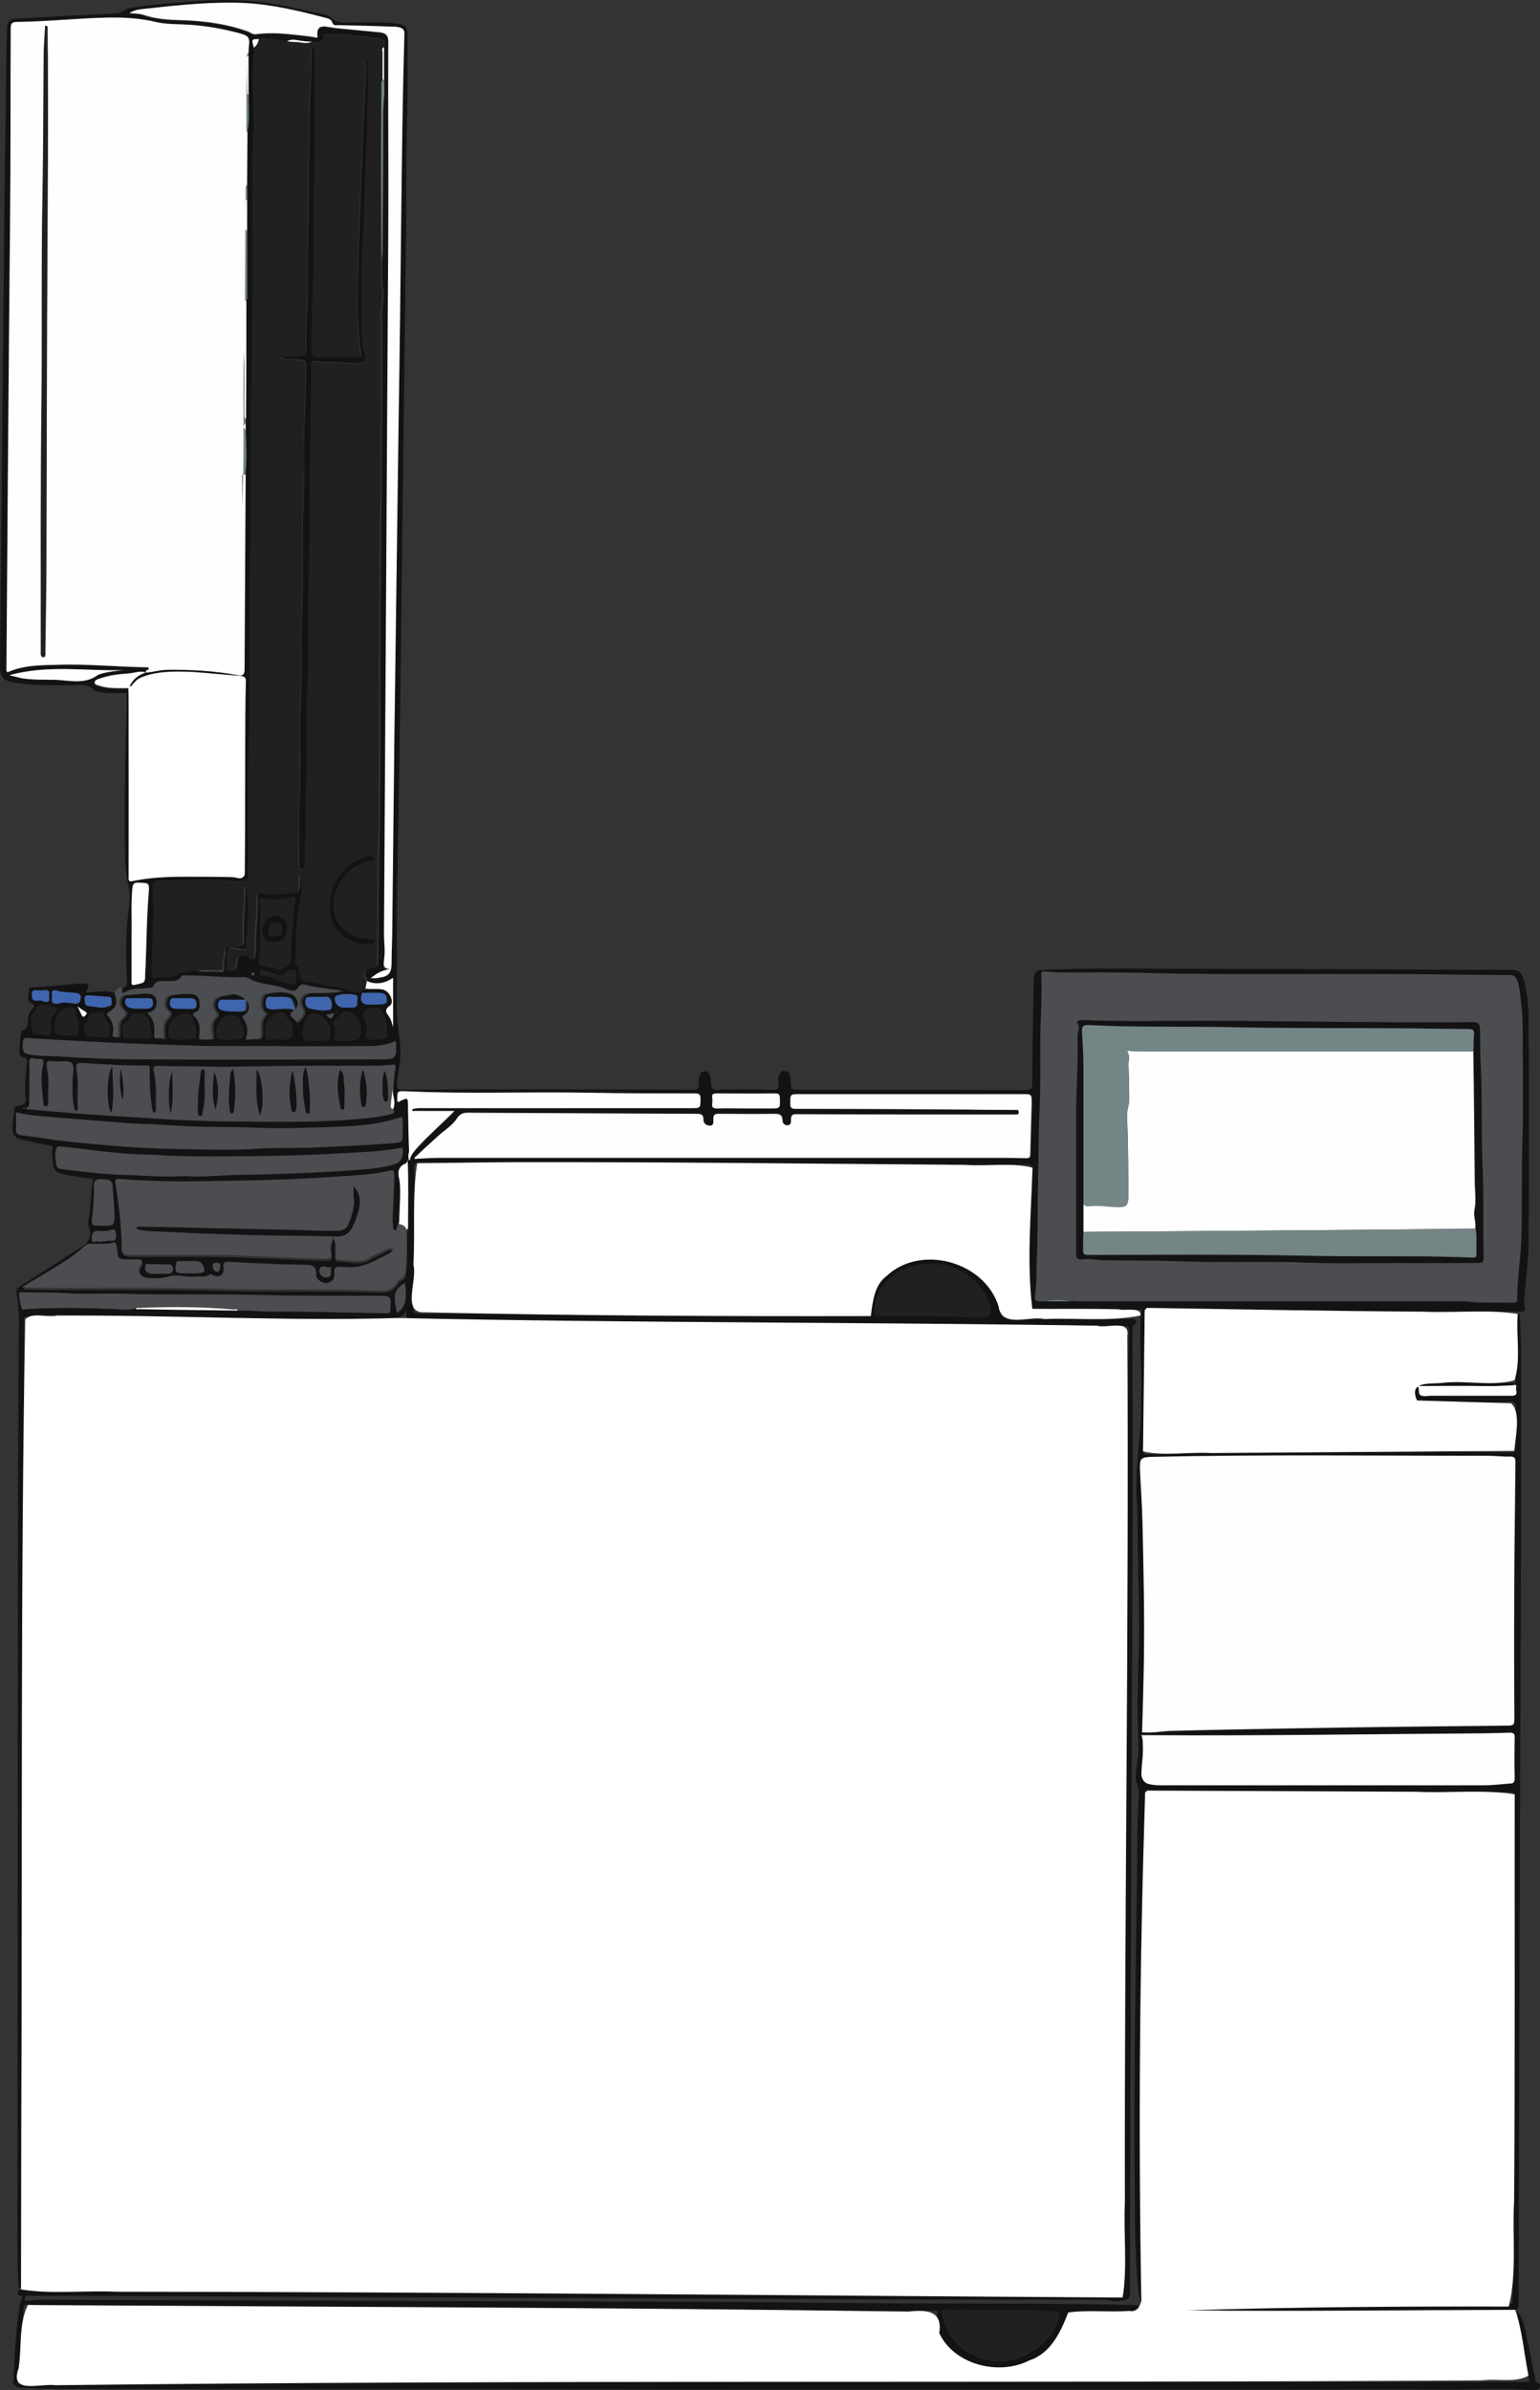 <?xml version="1.0" encoding="UTF-8" standalone="no"?>
<!-- Generator: Adobe Illustrator 28.0.0, SVG Export Plug-In . SVG Version: 6.00 Build 0)  -->

<svg
   version="1.1"
   id="Layer_1"
   x="0px"
   y="0px"
   viewBox="0 0 430.68 668.136"
   xml:space="preserve"
   width="430.68"
   height="668.136"
   xmlns="http://www.w3.org/2000/svg"
   xmlns:svg="http://www.w3.org/2000/svg"><rect x="0" y="0" width="430.68" height="668.136" fill="#333333" stroke="none"/><defs
   id="defs4174" />
<style
   type="text/css"
   id="style3967">
	.st0{fill:#FEFEFE;}
	.st1{fill:#131313;}
	.st2{fill:#4B4D51;}
	.st3{fill:#202021;}
	.st4{fill:#3E65AE;}
	.st5{fill:#748586;}
</style>
<g
   id="g4169"
   transform="translate(-693.246,-55.977)">
	<g
   id="g4167"
   transform="translate(605.746,21.814)">
		
		<path
   class="st1"
   d="m 121.7,310.3 c 1,-0.2 1.3,-0.5 1.3,-1.8 -0.3,-5.1 -0.3,-10.2 0,-15.2 0.2,-4 1.3,-8.1 0.4,-11.8 -0.9,-3.9 -1,-7.6 -1,-11.4 -0.1,-11.3 0,-22.5 0.4,-33.8 0.1,-1.7 0.1,-3.5 0.1,-5.2 0,-0.7 -0.2,-4.74 0.6,-4.74 1,0 0.5,4.14 0.5,4.64 v 36.6 12.4 c 8.8,-1.9 17.7,-1.2 26.5,-1.3 1.1,0 2.3,0 3.3,0.3 1.7,0.5 1.7,-0.4 1.7,-1.7 V 239 c 0,-4.6 0.1,-9.3 0.2,-13.9 0,-0.7 0.3,-1.4 -1,-1.5 -6.7,-0.3 -13.2,-1.5 -19.9,-1.1 -2.2,0.1 -4.4,0.4 -6.5,1.1 -1.4,0.4 -2.6,1.1 -3.4,2.4 -0.4,0.6 -0.8,0.6 -1.4,0.6 0.8,-2.1 2.3,-3.5 4.6,-4.3 -1.8,-0.5 -3.3,0.2 -4.8,0.3 -2.8,0.2 -5.6,0.5 -8.3,1.5 -0.5,0.2 -1.2,0.2 -1.2,1 0,0.7 0.7,0.7 1.2,0.9 2.8,0.9 5.6,0.7 8.4,0.7 0,0.9 -0.4,1.2 -1.2,1.2 -2.4,0 -4.8,0.2 -7.2,-0.4 -0.5,-0.1 -1.1,-0.2 -1.4,-0.5 -1.6,-1.9 -3.7,-1.3 -5.6,-1.3 -5.6,0 -11.3,0.2 -16.8,-0.8 -2.8,-0.5 -3.7,-1.6 -3.7,-4.5 0.3,-31 0.6,-62.1 0.9,-93.1 0.2,-20.7 0.3,-41.4 0.7,-62.1 0.2,-7.8 0,-15.6 0.4,-23.4 0.1,-1.8 1,-2.3 2.5,-2.4 4.6,-0.3 9.3,-0.5 13.9,-0.8 4.8,-0.2 9.6,-0.5 14.4,-0.7 1.4,-0.1 2.2,-1.4 3.6,-1.5 2.4,-0.3 4.9,-0.8 7.3,-1 5.8,-0.4 11.7,-1.1 17.5,-1.2 9.1,-0.3 18,1.3 26.8,3.5 1.5,0.4 3.4,0.3 4.3,1.2 2.5,2.4 5.4,1.4 8.1,1.5 3.3,0.2 6.7,-0.1 10,0.3 2.5,0.3 3.6,0.4 3.6,3.8 -0.1,8.1 0.1,16.1 -0.2,24.2 -0.3,9.1 -0.1,18.2 -0.2,27.3 -0.4,31.9 -0.8,63.7 -1.2,95.6 -0.2,18.2 -0.4,36.3 -0.7,54.5 -0.3,19.3 -0.8,38.7 -0.7,58 0,6.2 -0.4,12.5 0.5,18.6 0.4,2.6 0.6,5.2 0.4,7.7 -0.3,2.2 -0.7,4.4 -0.9,6.7 -0.1,1.2 0.2,1.7 1.5,1.7 27.1,-0.2 54.1,-0.2 81.2,0 1.4,0 1.9,-0.3 1.7,-1.7 -0.1,-0.6 0.1,-1.2 0.2,-1.8 0.1,-0.9 0.5,-1.7 1.6,-1.7 1.1,0.1 1.3,1 1.5,1.8 0.3,1.1 -0.2,2.7 0.8,3.2 0.8,0.5 2.2,0.1 3.3,0.1 4.3,0 8.7,-0.1 13,0.1 1.5,0 2.2,-0.2 1.9,-1.9 -0.1,-0.7 -0.1,-1.5 0.2,-2.2 0.3,-0.8 0.7,-1.3 1.6,-1.2 0.9,0.1 1.3,0.6 1.5,1.4 0.1,0.4 0.1,0.9 0.1,1.3 0.1,2.6 0.1,2.6 2.7,2.6 20.9,0 41.9,0 62.8,0.1 1.7,0 2.1,-0.4 2.1,-2.1 0,-9.4 0.2,-18.7 0.4,-28.1 0,-0.7 0,-1.4 0.2,-2 0.4,-0.9 0.7,-1.4 1.9,-1.4 16,-0.7 32.1,-0.3 48.1,-0.3 27.9,0 55.7,0.2 83.6,0.3 2,0 2.8,1 3.2,2.6 1.1,3.9 1.4,7.9 1.4,11.9 0.1,20.4 0.1,40.8 0,61.2 0,5.3 -0.8,10.6 -1.2,15.9 0,0.6 -0.1,1.1 0,1.7 0.4,2.1 0.3,2.3 -1.8,2.2 -24.5,-0.1 -49,-0.1 -73.5,-0.2 -9.9,0 -19.8,0 -29.6,-0.1 -1.1,0 -1.6,0.2 -1.5,1.4 0.2,2.7 0.2,5.3 0.4,8 0.5,7.1 0.4,14.1 0,21.2 -0.2,2.8 -0.2,5.7 -0.5,8.5 -0.1,1.1 0.2,1.2 1.1,1.1 5.4,-0.2 10.9,-0.3 16.3,-0.4 28.4,-0.8 56.8,-0.7 85.3,-0.2 1.3,0 1.4,-0.4 1.4,-1.4 -0.1,-3.8 -0.1,-7.6 0,-11.3 0,-1.3 -0.5,-1.5 -1.6,-1.5 -7.1,0.5 -14.2,0.2 -21.4,0.3 h -1.9 c -3.3,-0.1 -3.9,-1 -3.4,-4.2 0.1,-0.8 0.6,-0.9 1.3,-1 6,-0.5 12,-0.7 18,-0.4 2.9,0.1 5.9,-0.1 8.9,0.3 0.1,-6.5 0.7,-13 0.5,-19.6 0.9,0 0.8,0.6 0.8,1 0.1,3.9 0.3,7.8 0.3,11.7 0.1,33.5 -0.1,66.9 -0.2,100.4 -0.3,54.3 -0.3,108.5 -0.5,162.8 0,2.7 -0.1,2.7 -2.8,2.8 -19.6,0.6 -39.1,0 -58.7,0.4 -13.4,0.3 -26.7,0.2 -40.1,0.2 -0.9,0 -2,0.3 -2.8,-0.5 0.6,-0.9 1.4,-0.6 2.1,-0.6 27.9,-0.3 55.8,-0.5 83.8,-0.8 5,-0.1 10,-0.3 15,-0.2 1.5,0 1.8,-0.5 1.8,-1.9 0.1,-39.9 0.2,-79.7 0.4,-119.6 0,-6.8 0.1,-13.5 0.2,-20.3 0,-1.3 -0.2,-1.6 -1.6,-1.6 -30.7,1.1 -61.4,0.1 -92.1,0.3 -2.9,0 -5.8,0 -8.7,-0.6 -1.4,-0.3 -1.1,0.7 -1.1,1.4 -0.1,8.1 -0.2,16.1 -0.4,24.2 -0.5,31.7 -1.2,63.3 -0.7,95 0.1,7.4 -0.1,14.8 0.9,22.2 0,0.3 0.1,0.5 -0.2,0.6 -0.4,0.1 -0.6,-0.2 -0.7,-0.5 -0.3,-1.5 -0.7,-3 -0.8,-4.5 -0.9,-10.3 -0.8,-20.5 -0.9,-30.8 -0.2,-26 0.2,-51.9 0.6,-77.9 0.2,-9.8 0,-19.6 0.6,-29.4 0.1,-1.3 -0.7,-2.2 -0.8,-3.4 -0.1,-1.7 0.1,-3.4 0.4,-5.2 0.7,-3.8 0.1,-7.6 0.1,-11.4 -0.1,-7.2 0.1,-14.5 0.3,-21.7 0.2,-12 -0.4,-24 -0.4,-36.1 0,-2.1 -0.3,-4.2 -0.3,-6.3 -0.2,-8.1 1.4,-16.1 1.3,-24.2 0,-3.6 0.2,-7.2 0,-10.8 -0.3,-4.5 -0.2,-9 -0.2,-13.6 0,-0.6 0.2,-1.3 0.4,-2.1 h -11.6 -18 c -1.2,0 -1.6,-0.3 -1.6,-1.6 -0.1,-5.8 -0.5,-11.5 -0.3,-17.3 0.3,-6.4 0.3,-12.9 0.6,-19.3 0.1,-3 0.1,-2.4 -2.3,-2.4 -49.1,-0.2 -98.2,-0.3 -147.3,-0.4 -6.9,0 -13.7,-0.2 -20.6,-0.3 -2.2,0 -2.6,0.4 -2.4,2.6 0.6,7.9 0.3,15.8 0.1,23.8 -0.1,2.9 -0.2,5.7 -0.2,8.6 h 0.1 c -0.9,1.4 -0.3,2.9 -0.3,4.4 -0.1,3 0,3 3,3 32.3,-0.2 64.6,0.3 97,0.5 9,0 18,0.2 26.9,0.2 0.8,0 1.7,0.3 1.5,-1.2 -1.1,-7.4 5.2,-13.1 12,-14.4 9.3,-1.7 16.7,1.5 22,9.3 1.1,1.6 1.3,3.6 1.9,5.4 0.3,0.9 0.5,1.2 1.5,1.3 l 34.2,0.3 h 1.3 c 0.4,0 0.7,0.2 0.9,0.5 0.3,0.5 0,0.8 -0.4,1.1 -0.6,0.3 -0.6,0.8 -0.6,1.4 0,20.8 0.1,41.7 0,62.5 -0.1,42.3 -0.4,84.7 -0.5,127 -0.1,26.5 -0.2,53.1 -0.2,79.6 0,1.9 -0.4,2.1 -3.4,2.5 -1.4,0.2 -2.7,-0.4 -4.1,-0.4 -28.1,0 -56.2,0 -84.3,-0.2 -52.3,-0.2 -104.7,-0.4 -157,-0.7 -19.5,-0.1 -39,-0.2 -58.5,-0.2 h -1.1 c -0.6,-0.1 -0.6,0.3 -0.7,0.8 0,0.6 0.3,0.7 0.8,0.6 1.4,-0.1 2.7,-0.3 4.1,-0.3 49.6,0.2 99.2,0.3 148.8,0.5 24.8,0.1 49.7,0.1 74.5,0.4 24.3,0.3 48.5,0 72.8,0.4 3,0 6.1,0.1 9.1,0.2 0.7,0 1.6,-0.1 1.6,0.8 0,0.8 -0.8,1.1 -1.6,1.1 -5.4,-0.1 -10.8,-0.1 -16.2,-0.2 -1.5,0 -2.2,0 -2.7,2 -1.9,7.3 -6.9,11.7 -14.2,13.5 -7.2,1.7 -13.4,-0.8 -18.8,-5.3 -3.2,-2.7 -3.7,-6.2 -2.8,-10.3 h -21.6 c -44.1,-0.3 -88.2,-0.4 -132.3,-0.8 -19.5,-0.2 -39,0.1 -58.5,-0.4 -10.4,-0.2 -20.8,-0.1 -31.2,-0.2 -3.6,0 -7.2,-0.2 -10.8,-0.4 -1,0 -1.3,0.3 -1.3,1.3 -0.4,6.5 -0.9,13.1 -1.5,19.6 -0.1,0.7 -0.3,1.3 -0.5,1.9 V 701 c -1.1,-0.2 -0.9,-1.1 -0.8,-1.7 0.2,-6.9 0.7,-13.8 1.7,-20.7 0.1,-0.5 0.3,-1 0.5,-1.6 0.2,-0.5 0.8,-1 -0.4,-1.1 -0.4,0 -0.7,-0.5 -0.6,-1 0.1,-0.5 0.5,-0.8 1.1,-0.8 h 1.3 c 25.6,0.2 51.1,0.4 76.7,0.5 21,0.1 42,0.2 63,0.4 38.3,0.2 76.5,0.4 114.8,0.8 12.8,0.1 25.5,0 38.3,0.3 4,0.1 7.9,0.1 11.9,0.3 1.9,0.1 2.3,-0.7 2.2,-2.3 -0.1,-2.6 0,-5.2 0,-7.8 0.2,-42 0.3,-84 0.5,-126.1 0.1,-23.7 0.3,-47.3 0.4,-71 0.1,-16.1 0.2,-32.1 0.3,-48.2 0,-4.8 0.1,-9.7 0.3,-14.5 0.1,-1.4 -0.4,-1.7 -1.7,-1.7 -17.7,-0.4 -35.4,-0.2 -53.1,-0.3 -31.5,-0.2 -63,-0.4 -94.6,-0.8 -16.8,-0.2 -33.7,-0.1 -50.5,-0.7 -1.4,0 -2.5,0.1 -2.2,-2.4 -2.8,3.6 -6.2,2.8 -9.5,2.8 -24.1,-0.4 -48.3,-0.9 -72.4,-1.3 -4.8,-0.1 -9.5,0 -14.3,-0.4 -3.5,-0.3 -6.9,0.8 -10.3,0.6 -0.6,0 -0.5,0.3 -0.5,0.7 v 2 c -0.1,36.1 0,72.3 -0.2,108.4 -0.2,42.7 -0.1,85.4 -0.2,128.1 0,10.4 -0.2,20.8 -0.3,31.2 0,0.4 0.1,0.7 -0.2,1 -0.7,0.1 -0.6,-0.5 -0.6,-0.9 -0.3,-2.9 -0.3,-5.8 -0.3,-8.7 0,-60.1 0.1,-120.1 0.1,-180.2 0,-26.9 0.1,-53.8 0.3,-80.7 0,-2.6 -0.2,-5.1 -0.7,-7.6 -0.2,-1.1 0.5,-1.5 1.2,-2 5.3,-3.4 10.5,-6.7 15.8,-10.1 l 1.8,-1.2 c 1.6,-1.1 2.3,-3.1 1.5,-5 -0.5,-1.1 -0.1,-2.2 0.1,-3.3 0.4,-3.4 0.4,-6.9 1.1,-10.3 -3,-0.3 -6,-0.8 -9.1,-1.5 -1.5,-0.4 -2,-1.3 -2.1,-2.6 -0.1,-1.5 -0.6,-2.9 -0.2,-4.4 0.2,-0.9 -0.4,-0.8 -1,-0.9 -2.7,-0.4 -5.4,-1.1 -8,-1.7 -1.8,-0.5 -2.2,-1.6 -2.2,-3.1 0.1,-1.8 0.4,-3.7 0.6,-5.5 0,-0.4 0.1,-0.7 0.8,-0.7 1.6,-0.1 2.6,-0.6 2.3,-2.7 -0.4,-3 0,-6.1 0.3,-9.1 0.1,-1 0.2,-1.7 -1.1,-1.8 -0.7,0 -0.8,-0.6 -0.9,-1.2 -0.1,-1.9 0,-3.8 0.4,-5.7 0,-0.2 0.1,-0.5 0.2,-0.5 2.1,-0.5 1.5,-2.3 1.8,-3.7 0.2,-0.8 0.3,-1.5 0.9,-2.2 0.7,-0.7 1.3,-1.1 -0.2,-1.9 -1.3,-0.6 -0.4,-2.5 -0.5,-3.8 -0.1,-0.8 1,-0.4 1.5,-0.5 4.3,-0.4 8.6,-0.8 12.8,-1.1 2.6,-0.2 2.8,0.2 1.6,2.5 2.9,0 5.8,-1 8.6,0.4 0.9,2.6 0.6,3.6 -1.6,5.2 -0.8,0.6 -0.2,0.9 0,1.3 0.9,1.3 1.5,2.7 1.2,4.3 -0.1,0.7 -0.3,1.4 0.7,1.4 1.2,0 0.7,-0.9 0.8,-1.5 0.1,-1.3 -0.2,-2.7 0.9,-3.6 1.3,-1 1.5,-1.8 0.1,-3 -1.3,-1.1 -0.6,-3.6 0.8,-3.7 2.2,-0.1 4.4,-0.6 6.6,-0.4 1.5,0.1 2.4,1.2 2.3,2.7 -0.2,1.4 -0.9,2.4 -2.7,2.7 2.1,1.7 2.2,3.8 2,5.9 -0.1,1 0.2,1.4 1.2,1.1 0.5,-0.2 1,0.5 1.5,0.1 -0.1,-1.9 -0.7,-3.9 0.9,-5.5 0.9,-0.9 1.2,-1.6 0,-2.5 -1.2,-1 -0.6,-3.8 0.7,-4 2,-0.3 4,-0.7 6.1,-0.4 1.1,0.1 2.1,0.7 2.2,1.9 0.1,1.2 0.5,2.6 -1,3.2 -0.8,0.3 -0.9,0.8 -0.4,1.2 1.7,1.5 1.6,3.5 1.4,5.5 -0.1,0.7 0,0.9 0.7,0.9 h 1.7 c 0.9,0 1.4,0.1 1.2,-1.3 -0.3,-1.7 -0.5,-3.6 1.1,-5 0.2,-0.2 0.5,-0.4 0.2,-0.9 -2,-2.9 -1.1,-4.9 2.4,-5.1 0.4,0 0.7,-0.1 1.1,-0.3 1,-0.4 3.7,0.5 4.4,1.4 h -6.1 c -1,0 -1.6,0.2 -1.6,1.2 -0.1,0.9 0,1.6 1.2,1.8 1.1,0.2 2.2,0.3 3.3,0.3 3.7,0 3.3,0.2 3.2,-3.3 1.5,1.1 1.5,3.1 0.1,4.2 -0.4,0.3 -1.2,0.5 -0.6,1.2 1.4,1.8 1.4,3.8 0.7,5.9 0.9,-0.1 1.6,-0.3 2.3,-0.2 1.7,0.2 2.1,-0.5 2,-2.1 -0.1,-1.5 -0.3,-3 0.8,-4.2 0.6,-0.6 0.7,-0.8 -0.1,-1.4 -1.2,-0.9 -0.9,-4.6 0.3,-4.9 2.4,-0.6 4.9,-0.9 7.3,0 2.1,0.7 2.6,3.2 1,4.5 -0.9,-3.7 -0.9,-3.7 -4.7,-3.7 -0.7,0 -1.4,0.1 -2,0 -1.1,-0.1 -1.4,0.2 -1.5,1.4 -0.1,1.7 0.5,2.1 2,2.1 2.1,0 4.2,-0.5 6.2,0.2 -2.8,1.8 0.4,2.2 0.7,3.6 0.4,-0.5 0.5,-0.8 0.7,-1 1.1,-1 1.6,-1.7 0.7,-3.4 -1.2,-2.2 0.2,-3.9 2.7,-4 2.8,0 5.5,0.2 8.6,-0.6 -3.5,-0.6 -6.9,-0.7 -10,-1.6 -1,-0.3 -1.7,-0.3 -2.3,0.7 -0.5,0.9 -1.4,0.9 -2.3,0.8 -0.6,-0.1 -1.2,-0.3 -1.8,-0.6 -3.3,-1.4 -7.2,-0.9 -10.3,-3 -0.1,-0.1 -0.4,-0.1 -0.5,-0.1 -5.7,0.2 -11.3,-0.5 -17,-0.5 -0.3,0 -0.6,0 -0.8,0.3 -0.9,1.4 -2.4,1.3 -3.8,1.3 -1.5,0 -3.1,-0.4 -4,1.4 -0.3,0.5 -1,0.3 -1.5,0.5 -2,0.4 -4.3,-0.1 -6.1,1 -2.5,1 -1.6,-0.5 -1.7,-1.1 z M 157,49.8 v -1 c 0,-0.6 0,-1.1 0.1,-1.7 0.3,-2.5 0,-3 -2.5,-3.7 -5.2,-1.4 -10.5,-2.3 -15.9,-2.5 -2.6,-0.1 -5.2,-0.1 -7.7,-0.7 -4.6,-1.1 -9.1,-1.3 -13.8,-1.2 -8.3,0.2 -16.5,1 -24.8,1.2 -1.5,0 -1.9,0.3 -1.9,1.9 0,18.6 0,37.2 -0.2,55.8 -0.5,41.1 -0.7,82.2 -1,123.3 0,0.3 -0.1,0.6 0.3,0.8 4.4,-2 9.2,-1.9 13.9,-2.1 8.5,-0.2 16.9,0.6 25.4,0.7 0.1,0 0.1,0.2 0.2,0.3 0.2,0.6 -1.2,0.2 -0.7,1.2 1.8,-0.2 3.7,-0.7 5.6,-0.8 6.7,-0.2 13.4,0.3 20.1,1.5 1.1,0.2 1.8,0 1.8,-1.6 0,-18.2 0.2,-36.3 0.3,-54.5 0.4,-4.1 0.2,-8.2 0.1,-12.4 v -1.9 -1.5 c 0,-10.9 0,-21.8 0.1,-32.8 0.1,-0.2 0.3,-0.4 0.3,-0.7 v -19 -8.6 c 0.1,-1.4 0.2,-2.7 -0.1,-4.1 0,-5 0.1,-9.9 0.1,-14.9 0.7,-3.4 0.3,-6.9 0.3,-10.4 z m 37.9,6.7 v -9.2 c 0.5,-1.7 0.1,-2.2 -1.9,-2.5 -2.9,-0.4 -5.9,-0.6 -8.8,-1 -1.8,-0.3 -3.5,0.3 -5.2,-0.2 -0.4,-0.1 -1,0.1 -1,0.6 -0.2,2.2 -1.7,2 -3.2,1.6 -1.1,-0.1 -2.3,-0.1 -3.4,-0.3 -1.1,-0.2 -2.3,-0.5 -3.4,0.2 -2.7,-0.2 -5.3,-1 -8,-0.7 -2.1,0 -2.1,0.1 -1.4,2.4 0.1,2.7 -0.2,5.3 -0.3,7.9 -0.1,3.2 0.2,6.4 0.3,9.5 0.1,3.9 -0.3,7.7 -0.3,11.6 -0.2,22.4 0.1,44.8 -0.4,67.3 -0.4,15.8 0.1,31.7 -0.3,47.5 -0.5,18 0.2,36 -0.4,54.1 -0.3,10.7 -0.1,21.4 -0.1,32.2 0,2.9 0,2.9 -2.8,3 -2.3,0.1 -4.5,-0.3 -6.8,-0.4 -5.2,-0.2 -10.4,0.3 -15.6,0.3 -1.3,0 -1.6,0.5 -1.5,1.6 0.1,4.2 0.2,8.4 0,12.6 -0.2,3.8 -0.3,7.5 -0.3,11.3 0,0.6 -0.2,1.7 0.8,1.5 2,-0.5 4.2,0.3 6,-0.7 1.9,-1.1 3.9,-1 5.8,-1.4 2.4,0.9 4.9,0.1 7.3,0.5 0,0 0.1,-0.3 0.2,-0.5 0.1,-1.3 -0.1,-2.6 0.3,-3.9 0.3,-0.9 -0.5,-2.2 0.6,-2.7 0.8,-0.4 2,-0.2 2.9,-0.1 1.4,0.1 1.9,-0.4 1.8,-1.8 -0.3,-4.8 0.4,-9.6 0.4,-14.5 0,-0.2 -0.1,-0.5 0.3,-0.6 0.1,0.1 0.3,0.1 0.3,0.2 0.8,4.2 0.7,8.3 0.3,12.5 -0.1,1.3 -0.5,2.6 -0.3,3.8 0.2,1.5 0.4,1.5 -1.3,1.3 -0.4,-0.1 -0.9,-0.1 -1.3,-0.2 -2.9,-0.6 -2.9,-0.6 -2.9,2.2 v 2.6 c 0,0.6 -0.1,1.3 0.9,1.3 0.8,0.1 1.3,-0.1 1.5,-1 0.1,-0.5 0.2,-1.1 0.3,-1.6 0.3,-1.6 1.6,-2.2 3.1,-1.6 0.6,0.2 0.7,1 1.5,1 0.5,-1.2 0.6,-2.4 0.6,-3.6 -0.2,-4.5 0.6,-9 0.4,-13.5 -0.1,-1.1 0.4,-1.8 1.5,-1.5 2.7,0.5 5.4,0.1 8.1,0.1 2.1,0 2.2,-1 2.3,-2.5 0.1,-1 -0.3,-2 0.5,-3.1 1.2,5.1 -1,9.8 -1,14.7 0,0.1 -0.1,0.1 -0.1,0.2 -0.4,3.3 0.2,6.7 -0.5,10 -0.1,0.3 -0.1,0.8 0.5,0.8 0.8,0 0.6,0.7 0.6,1.1 0.5,3.2 0.5,3.2 3.7,3.6 0.6,0.1 1.2,0.2 1.8,0.4 2.6,0.7 5.4,0.6 8.1,1.7 1.4,0.5 3.4,1.2 5,-0.2 1.6,0.4 3.3,-0.1 4.9,0.4 1.8,0.5 3.2,3.5 1.8,4.5 -1.8,1.3 -0.7,2.2 -0.1,3.2 0.4,0.8 0.7,1.6 1,2.8 v -13.8 c -2.4,1.6 -4.7,2 -7.3,0.9 -1.3,-2.6 -1,-3.2 1.9,-3.8 1.1,-0.3 1,-1 1,-1.9 0.2,-10 0,-20 0.3,-30.1 0.5,-20.4 0.2,-40.9 0.3,-61.3 0.2,-28.8 0.6,-57.6 0.5,-86.4 0,-1.4 -0.1,-2.9 0,-4.3 0.2,-1.8 0.6,-3.6 0.3,-5.3 -0.5,-3 -0.3,-5.9 -0.2,-8.9 0,-0.6 0.1,-1.2 0.1,-1.8 0.1,-12.8 0.2,-25.6 0.2,-38.4 -0.2,-3.1 0.4,-6.4 0.1,-9.7 z m 6.6,301.9 c 0,0.5 -0.2,0.9 -0.6,1.1 -2,0.8 -2.2,2.4 -1.8,4.1 0.4,1.7 0.3,3.4 0.3,5.2 0,2.5 -0.2,5 -0.3,7.6 -0.1,0.4 -0.1,0.9 -0.3,1.3 -0.1,0.4 -0.1,1 -0.7,0.9 -0.5,-0.1 -0.6,-0.6 -0.6,-1 0.1,-0.9 -0.2,-1.7 -0.1,-2.6 0.2,-4 0.3,-8 0.5,-12 0,-0.9 -0.1,-1.3 -1.3,-1 -4.1,1 -8.3,1.2 -12.4,1.5 -7.3,0.5 -14.7,0.9 -22,1.1 -7.5,0.3 -15.1,0.3 -22.6,0.4 -6.2,0.1 -12.3,-0.2 -18.5,-0.7 -1.1,-0.1 -1.2,0.3 -1.1,1.3 0.9,5.8 1.8,11.7 1.7,17.6 0,1.8 0.4,2.2 2.2,2.3 10.5,0.1 21,-0.2 31.5,0.2 7.6,0.3 15.3,0.6 23,0.9 1.6,0.1 2.3,-0.2 1.8,-2.1 -0.3,-1.2 0.1,-2.5 0.6,-3.9 1.1,1.7 0.6,3.3 0.7,4.9 0.1,0.5 -0.2,1.4 0.5,1.4 2.9,-0.2 5.9,1.2 8.7,-0.4 1.6,-0.9 3.2,-1.6 4.8,-2.4 0.6,-0.3 1.3,-0.7 2.2,-0.2 -0.2,0.2 -0.3,0.4 -0.4,0.6 -0.3,0.3 -0.5,0.5 -0.9,0.7 -3.9,1.9 -7.6,4.4 -12.2,3.7 h -1.1 c -1.4,-0.2 -2.1,0.2 -1.9,1.8 0.2,1.6 -0.7,2.5 -2.2,2.7 -1.3,0.2 -3.1,-1.2 -3,-2.5 0.3,-2.4 -1.3,-2.6 -2.9,-2.6 -7,-0.1 -14.1,-0.4 -21.1,-0.8 -1.3,-0.1 -2,0 -1.8,1.7 0.2,2 -1.1,2.8 -3.1,2 -0.3,-0.1 -0.5,-0.4 -0.8,-0.2 -1.2,1 -2.6,0.4 -3.9,0.6 -2.6,0.3 -5.1,-0.8 -7.7,0 -1.8,0.5 -3.8,0.5 -5.7,0.4 -2,-0.1 -3.1,-1.7 -2.1,-3.4 1.1,-1.9 0.2,-1.9 -1.3,-1.8 h -1.3 c -3.7,0 -3.7,0 -4,-3.7 -0.1,-0.6 0,-1.3 -0.9,-1 -2.1,0.5 -4.2,0.2 -6.3,0.3 -0.7,0 -1.3,0.2 -1.8,0.7 -3,2.7 -6.5,4.8 -10,7 -2.4,1.4 -4.8,2.9 -7.5,4.5 0.8,0 1.1,0.1 1.4,0.1 18.2,0.2 36.4,-0.2 54.6,0.3 14.4,0.4 28.8,-0.1 43.2,0.5 2.3,0.1 4.4,0 5.7,-2.3 0.2,-0.4 0.6,-0.8 1.1,-1 0.9,-0.5 1.2,-1.2 1.3,-2.2 0.5,-3.8 0.2,-7.7 0.3,-11.5 0.1,-0.1 0.3,-0.3 0.3,-0.4 -0.1,-7 0.1,-13.3 -0.2,-19.7 h 0.7 c 0.3,-1.6 1.4,-2.7 2.5,-3.8 3.1,-3.3 6.6,-6.3 9.9,-9.7 h -11.8 v -0.5 c 1.3,-0.5 2.6,-0.3 3.9,-0.3 h 73.9 c 2.8,0 2.8,0 2.8,-2.7 0,-1.2 -0.4,-1.4 -1.5,-1.4 -10,0 -20.1,-0.1 -30.1,-0.2 -16.9,-0.3 -33.8,0.3 -50.7,-0.4 -2.5,-0.1 -2.5,-0.1 -2.5,2.3 0,0.2 -0.1,0.5 0.3,0.7 0.1,-0.1 0.3,-0.2 0.6,-0.3 2,-1 2.1,-0.9 2.1,1.3 0.1,4.2 0.1,8.4 0.3,12.6 0,0.8 -0.6,1.8 0.2,2.6 -0.2,-0.6 -0.4,-0.3 -0.6,-0.2 z M 154,400.5 c 3.5,-0.1 6.9,0.4 10.3,0.3 9.9,-0.1 19.8,0.3 29.7,0.4 3.3,0 2.6,0.3 2.8,-2.7 0.1,-1.8 -0.5,-2.1 -2.2,-2.1 -10.9,-0.1 -21.8,0 -32.8,-0.2 -13.5,-0.4 -27.1,0 -40.6,-0.4 -4.7,-0.2 -9.4,0.2 -14.1,-0.1 -4.3,-0.3 -8.6,-0.1 -13,-0.3 -0.5,0 -1.3,-0.3 -1.2,0.6 0.1,1.3 0.4,2.6 0.7,3.8 0.1,0.7 0.7,0.4 1.1,0.3 8.5,-0.5 16.9,-0.4 25.4,0 1.8,0.1 3.7,0.4 5.5,-0.3 0.1,0.4 0.5,0.3 0.7,0.3 9.2,0.2 18.4,0.3 27.7,0.4 z M 94.6,344 c -0.1,-0.3 -0.4,-0.4 -0.7,-0.3 l -0.1,0.1 c 0.2,0.1 0.5,0.2 0.8,0.2 0.2,0.1 0.4,0.3 0.6,0.3 6.1,0.5 12.3,1.1 18.4,1.5 5.8,0.4 11.7,0.7 17.5,1.1 7,0.5 14.1,0.7 21.1,0.8 11.9,0.1 23.7,0.3 35.6,-0.7 2.9,-0.3 5.9,-0.6 8.7,-1.3 0.8,-0.2 1.6,-0.3 0.8,-1.4 1.1,-2 -0.2,-3.9 0,-5.9 0.2,-1.8 0.3,-3.7 0.6,-5.5 0.2,-1.2 -0.3,-1.1 -1,-1.1 -1.5,0.1 -2.9,0.3 -4.4,0.3 h -23.9 c -7.9,0 -15.8,0.4 -23.7,0.2 -4.4,-0.1 -8.8,0 -13.2,-0.2 -1.2,0 -1.7,0.2 -1.3,1.6 0.9,3.5 0.5,7 0.6,10.5 0,0.4 0,1 -0.5,1 -0.5,0 -0.5,-0.6 -0.6,-1 -0.5,-3.7 -0.8,-7.4 -0.7,-11.1 0,-0.8 0,-1.1 -0.9,-1.1 -6,0 -12,-0.3 -17.9,-0.7 -1.5,-0.1 -1.9,0.6 -1.6,1.8 0.7,3.4 0.2,6.8 0.3,10.2 0,0.5 0.2,1.1 -0.4,1.5 -0.6,-0.3 -0.6,-0.9 -0.7,-1.4 -0.5,-2.4 -0.3,-4.9 -0.4,-7.4 0,-1.5 0.6,-3.4 -0.1,-4.5 -0.8,-1.2 -2.9,-0.5 -4.4,-0.6 h -0.2 c -2.5,-0.4 -2.8,-0.2 -2.3,2.2 0.6,3 0.2,6 0.3,9.1 0,0.5 -0.1,1.2 -0.6,1.2 -0.7,0.1 -0.8,-0.7 -0.9,-1.2 -0.3,-3.5 -0.9,-7 0,-10.5 0.5,-1.9 -1,-1.4 -1.7,-1.5 -0.7,0 -2.2,-1 -2.1,1.1 0.1,3.5 0,6.9 0,10.4 0.1,1 0.2,2 -1,2.3 z m 285.1,53.9 h 7.6 c 0.6,0 1.2,0.1 1.9,0.1 h 105.7 c 1.5,0 2.9,0 4.4,0.2 3.8,0.3 7.7,0.1 11.5,0.2 0.8,0 1.1,-0.3 1.1,-1.1 -0.1,-5.5 0.9,-10.9 1.1,-16.4 0.3,-9.1 0.1,-18.3 0.3,-27.4 0.3,-8.8 0.1,-17.6 0.1,-26.4 0,-4 0.1,-8 -0.4,-12 -0.3,-2.1 -0.4,-4.3 -1,-6.4 -0.4,-1.2 -0.9,-1.8 -2.3,-1.8 -7.6,0 -15.2,-0.1 -22.8,-0.2 -26.9,-0.4 -53.7,0.2 -80.6,-0.4 -7.3,-0.2 -14.6,0 -21.9,-0.1 -1.6,0 -3.2,-0.2 -4.8,-0.3 -0.5,0 -0.9,-0.1 -0.8,0.8 0.2,4.9 -0.1,9.8 -0.2,14.8 -0.3,7.9 0.1,15.8 -0.3,23.8 -0.3,6.8 -0.2,13.6 -0.4,20.3 -0.2,7.3 0,14.6 -0.4,21.9 -0.2,2.6 0.1,5.2 -0.3,7.8 -0.6,2.7 -0.4,2.7 2.5,2.6 z m 27.2,120.5 c 2.5,0.2 5,-0.2 7.6,-0.3 11.2,-0.3 22.4,-0.6 33.6,-0.7 20.4,-0.3 40.8,-0.5 61.3,-0.8 1.4,0 1.7,-0.4 1.7,-1.7 V 472 c 0,-9.7 0.1,-19.3 0.3,-29 0,-1.1 -0.1,-1.6 -1.5,-1.6 -2,0.1 -4,-0.2 -5.9,-0.2 -31.5,0 -63,-0.4 -94.5,0.3 -2.8,0.1 -3.2,0.4 -3.1,3.4 0.2,4.9 0.6,9.8 0.7,14.7 0.3,12.9 0.6,25.9 0.4,38.8 -0.2,6.6 -0.4,13.3 -0.6,20 z M 203.4,357.8 c 0.1,0.1 0.1,0.3 0.2,0.4 2.3,-0.1 4.7,-0.3 7,-0.3 h 157.9 c 2,0 4.1,0 6.1,0.1 0.8,0 1.2,-0.2 1.2,-1.1 0.1,-4.8 0.3,-9.5 0.4,-14.3 0.1,-2.5 0,-2.5 -2.5,-2.5 h -62.4 c -2.7,0 -2.6,0 -2.6,2.6 0,1.1 0.2,1.5 1.4,1.5 16.1,0 32.2,0.1 48.3,0.2 4.3,0 8.7,0 13,0.1 0.5,0 1.2,-0.3 1.2,0.7 0,0.8 -0.7,0.5 -1.1,0.6 h -0.7 c -20.1,0 -40.1,-0.1 -60.2,-0.1 -1.2,0 -1.8,0.2 -1.7,1.5 0,0.7 0.1,1.7 -1,1.6 -0.9,0 -1.4,-0.5 -1.4,-1.5 0,-1.3 -0.8,-1.7 -2.1,-1.7 -5.1,0.1 -10.2,0.1 -15.2,0 -1.2,0 -2.2,-0.1 -2,1.6 0,0.5 0.3,1.7 -0.9,1.7 -1,0 -1.9,-0.5 -1.9,-1.7 0,-1.3 -0.6,-1.6 -1.8,-1.6 -20.9,-0.1 -41.8,-0.2 -62.8,-0.3 -1.7,0 -3.1,-0.3 -4.4,1.7 -1.3,2 -3.6,3.3 -5.4,5 -2.4,1.8 -4.5,3.8 -6.6,5.8 z m 203.3,161.4 c 0.4,0.9 0.3,1.7 0.4,2.4 0.2,2.8 -0.3,5.5 -0.4,8.3 0,1.4 0.6,2.5 1.9,2.9 1.1,0.4 2.3,0.4 3.5,0.4 h 90.2 c 2.5,0 5,-0.4 7.6,-0.5 0.9,-0.1 1.2,-0.5 1.2,-1.4 v -11.5 c 0,-1.1 -0.3,-1.4 -1.4,-1.3 -3.3,0.1 -6.7,0.2 -10,0.2 -30.2,0.2 -60.4,0.7 -90.6,0.5 z M 191.2,307.6 c 0.8,0 1.6,0.1 2.4,0 2.4,-0.3 3.2,-1.2 3.3,-3.6 0.1,-3.4 0.2,-6.8 0.2,-10.2 0.2,-18 0.4,-35.9 0.6,-53.9 l 1.2,-89.4 c 0.2,-18.3 0.5,-36.7 0.7,-55 0.2,-17.3 0.4,-34.6 0.9,-51.8 0,-1 -0.4,-1.3 -1.1,-1.6 -0.8,-0.3 -1.7,-0.3 -2.6,-0.3 -4.9,-0.1 -9.9,-0.3 -14.8,-0.4 -0.6,0 -1.3,0.2 -1.6,-0.6 -0.3,-1.1 -1.3,-1.3 -2.1,-1.5 -7.4,-1.9 -14.8,-3.7 -22.4,-4.1 -9,-0.4 -17.9,0.5 -26.8,1.5 -1.8,0.2 -3.7,0.2 -5.5,1.3 1.4,0.1 2.7,0 3.9,0.5 3.5,1.2 7.2,1.4 10.9,1.5 6.2,0.2 12.3,1 18.2,3.1 0.8,0.3 1.4,1 2.5,0.8 3.1,-0.4 6.1,-0.3 9.2,0 2.6,0.2 5.2,0.5 7.9,1 -0.3,-2.8 0.5,-3.4 3.1,-3 0.7,0.1 1.3,0.2 2,0.3 4.2,0.4 8.3,0.7 12.5,1.2 1.4,0.1 2.2,0.7 2.2,2.5 -0.1,17.7 0.1,35.3 0,53 -0.3,65.5 -0.8,131 -1.2,196.5 0,2.4 0.4,4.9 0,7.3 -0.2,1.1 -0.5,2.5 1.7,2.5 -2,0.1 -3.7,1 -5.3,2.4 z M 92,345.1 v 5 c 0,0.9 0.4,1.3 1.3,1.4 1.9,0.3 3.9,0.5 5.8,0.8 7.6,1.2 15.2,1.8 22.8,2.4 7,0.5 14.1,0.7 21.1,0.8 5.5,0.1 11,0.2 16.5,-0.2 5.1,-0.4 10.1,-0.1 15.2,-0.3 7.4,-0.3 14.8,-0.7 22.2,-1.2 3.2,-0.3 3.2,-0.2 3.2,-3.4 v -2.8 c 0,-0.8 0,-1.3 -1.1,-0.9 -6.3,2.1 -12.9,2.4 -19.3,2.6 -6.7,0.2 -13.4,0.5 -20.2,0.2 -6.3,-0.3 -12.6,-0.1 -18.9,-0.4 l -11.1,-0.6 c -2.1,-0.1 -4.3,-0.2 -6.5,-0.3 -5.8,-0.5 -11.7,-0.9 -17.5,-1.4 -4.5,-0.6 -9,-0.6 -13.5,-1.7 z m 47.1,17.8 c 5.1,0.4 10.4,-0.3 15.8,-0.3 3.2,0 6.4,-0.1 9.6,-0.2 8.2,-0.3 16.4,-0.6 24.6,-1.3 2.9,-0.2 5.7,-0.6 8.5,-1.4 1.9,-0.6 2.4,-1.8 2.5,-3.6 0,-1 -0.3,-1.1 -1.2,-0.9 -5.2,1 -10.4,1.1 -15.6,1.4 -7.5,0.5 -15.1,0.7 -22.6,0.8 -9.9,0.1 -19.8,0.3 -29.7,-0.3 -3.3,-0.2 -6.6,-0.1 -9.8,-0.5 -1.7,-0.2 -3.4,-0.2 -5.2,-0.5 -3.7,-0.5 -7.3,-0.9 -11,-1.3 -0.6,-0.1 -1.5,-0.3 -1.7,0.3 -0.7,1.5 -0.3,3.2 -0.1,4.7 0.1,1.2 1.4,1.2 2.2,1.3 5.3,0.6 10.7,1.3 16,1.5 5.9,0.1 11.7,0.7 17.7,0.3 z m 59.1,-37.7 c -2.6,1.1 -5.2,1.4 -7.9,1.4 -8.5,0 -17,0.1 -25.4,0 -8.3,-0.1 -16.7,0.1 -25,-0.2 -9.9,-0.3 -19.7,-0.7 -29.6,-1.2 -4.8,-0.3 -9.6,-0.5 -14.4,-0.8 -1.1,-0.1 -1.9,-0.4 -1.9,1.2 -0.1,2.7 0.1,3.1 1.7,3.3 3.1,0.5 6.2,0.4 9.2,0.6 7.9,0.5 15.8,0.8 23.7,0.8 21.7,0.1 43.5,0 65.2,0 4.5,0 4.6,-0.2 4.4,-5.1 z m 160.9,77.2 h 2.2 c 3.2,0 3.7,-0.7 2.8,-3.8 -0.2,-0.5 -0.3,-1.1 -0.6,-1.6 -1.8,-3.7 -4.6,-6.3 -8.4,-8 -9.2,-4.1 -22.1,0.1 -23,11.1 -0.1,1.5 0.2,1.9 1.6,1.9 8.5,0.1 17,-0.2 25.4,0.4 z m 4.4,277.5 v 0 c -3.8,-0.1 -7.7,-0.1 -11.5,0 -0.6,0 -1.4,-0.3 -1.1,1 1.1,5.3 4,9.4 8.9,11.6 6.5,3 12.8,1.8 18.4,-2.5 2.6,-2 4.5,-4.7 5.4,-8 0.3,-1.1 0.1,-1.8 -1.3,-1.7 -1.5,0 -2.9,-0.2 -4.4,-0.2 -4.8,-0.3 -9.6,-0.2 -14.4,-0.2 z M 159.9,302.3 c 0.3,0.6 -0.5,2 1.1,1.9 1.3,-0.1 2.5,0.4 3.8,0.8 1.6,0.5 4.2,-1.4 4.1,-3 -0.2,-3.5 0.2,-6.9 0.5,-10.3 0.1,-1.8 0,-3.7 0.6,-5.5 0.4,-1.2 -0.1,-1.5 -1.3,-1.2 -1.7,0.4 -3.4,0.9 -5.1,0.6 -1,-0.2 -2.1,-0.5 -2.9,-0.1 -1.4,0.6 -0.2,1.8 -0.2,2.7 -0.4,4.6 0.2,9.3 -0.6,14.1 z m -35.6,-7.2 v 13.2 c 0,1 0.2,1.3 1.2,1 2.6,-0.6 2.6,-0.6 2.6,-3.3 0,-0.5 0,-1 0.1,-1.5 0.3,-7 0.4,-13.9 0.9,-20.9 0.2,-2.8 0.1,-2.7 -2.8,-2.8 -1.4,0 -1.7,0.4 -1.8,1.7 -0.3,4.5 -0.1,8.9 -0.2,12.6 z m 359.6,126.5 c 0.8,0.8 -0.1,2.2 0.9,2.7 0.8,0.4 1.9,0.1 2.9,0.1 h 21.7 1.1 c 1.7,-0.2 0.7,-1.5 0.9,-2.3 0.3,-1.1 -0.6,-0.7 -1.1,-0.6 -2.6,0.1 -5.2,0.3 -7.8,0.2 -6,-0.2 -12.2,-0.1 -18.6,-0.1 z M 296.3,344 h 6.7 c 2.7,0 2.7,0 2.6,-2.8 0,-1 -0.3,-1.4 -1.4,-1.4 -5.4,0.1 -10.9,0 -16.3,0 -0.9,0 -1.4,0.2 -1.2,1.2 0.1,0.5 0.1,1 0,1.5 -0.2,1.2 0.3,1.5 1.4,1.5 z m -176.8,28.9 c -0.1,-1.5 -0.3,-3.6 -0.4,-5.7 -0.1,-3.1 -0.4,-3.4 -3.5,-3.5 -1.4,0 -1.8,0.5 -1.8,1.8 0,3.3 -0.3,6.5 -0.6,9.7 -0.1,1 0.3,1.5 1.3,1.5 h 1.7 c 3.3,0.1 3.3,0.1 3.3,-3.8 z m -29.4,-150 c 1.4,0.5 2.3,0.5 3.2,0.7 3.3,0.6 6.7,0.4 10,0.5 3.9,0.2 7.9,1.3 11.5,-1.3 0.3,-0.2 0.7,-0.3 1,-0.4 2.1,-0.6 4.2,-0.8 6.3,-1 -10.5,0.4 -21.1,-1.5 -32,1.5 z m 93.3,102.2 h 0.9 c 4,-0.2 4.3,-0.5 3.9,-4.3 -0.2,-1.9 -2.2,-3.9 -3.9,-3.9 -0.8,0 -3.4,2.4 -3.4,3.1 0,0.2 0,0.4 0.1,0.5 0.4,1.1 0.3,2.3 0.1,3.5 -0.2,0.9 0.1,1.1 0.9,1.1 z m -7.2,0 c 0.6,0 1.2,-0.1 1.9,0 1.4,0.2 1.5,-0.5 1.7,-1.7 0.2,-2 -0.7,-3.2 -1.8,-4.6 -0.7,-0.9 -3.1,-1.6 -4,-1 -1.2,0.8 -2.3,4.9 -1.6,6.3 0.8,1.5 2.3,0.7 3.5,0.9 0,0.1 0.2,0.1 0.3,0.1 z m 16.1,-0.4 c 4.5,-0.1 3.3,-0.2 3.3,-3.7 0,-1.7 -1,-3.1 -1.7,-4.6 -0.3,-0.7 -1.7,-0.2 -2.6,-0.3 -1.7,0 -2.4,1.3 -1.8,2.9 0.5,1.3 1,2.6 0.5,3.9 -0.5,1.4 -0.2,1.9 1.3,1.7 0.3,0.1 0.6,0.1 1,0.1 z m -26.7,0 c 3.7,0 3.7,0 3.6,-3.6 v -0.2 c -0.2,-1.5 -1.7,-2.1 -2.2,-3.5 -0.2,-0.6 -1.5,0 -2.2,0.2 -2.3,0.5 -3.3,2.6 -3,5.9 0.2,2.3 2,0.7 3.1,1.2 0.2,0.1 0.5,0 0.7,0 z m -27.2,0 c 4.1,0 4.2,-0.1 3.7,-3.7 v -0.2 c -0.7,-1.1 -0.5,-2.8 -2,-3.2 -2.3,-0.5 -5.1,1.7 -5.4,4.1 -0.3,2.6 0,2.9 2.6,2.9 0.4,0.1 0.7,0.1 1.1,0.1 z m -32,-1.1 c 3.1,0 3,0 3.1,-3 0,-1.1 -0.7,-2.1 -0.7,-3 0,-1.8 -0.9,-1.8 -2.2,-1.8 -1.6,0.1 -3.1,1.6 -3.5,3.7 -0.7,4 -0.6,4.1 3.3,4.1 z m 19.5,0.7 c 4.4,-0.1 4.4,0.9 3.5,-4 -0.4,-2 -1.6,-2.8 -3.7,-2.8 -1.7,0 -1.8,1.7 -2.9,2.4 -1.4,1 -1,2.5 -0.7,3.8 0.3,1.2 1.6,0.4 2.4,0.6 0.6,0.1 1,0 1.4,0 z m -29.5,-4.4 c 0,3.3 0,3.3 3,3.4 h 0.6 c 1.4,0.5 1.7,-0.2 1.7,-1.5 -0.1,-1.6 -0.3,-3.3 1,-4.5 1.2,-1.1 0.6,-1.4 -0.5,-1.7 -0.5,-0.1 -1.1,-0.4 -1.6,-0.4 -0.8,0 -2,-0.5 -2.4,0.3 -0.7,1.4 -2.7,2.6 -1.8,4.4 z m 55.5,4.8 c 4,0 4.5,-0.7 3,-4.6 -0.1,-0.3 -0.3,-0.7 -0.4,-1 -0.1,-0.3 -0.2,-0.5 -0.5,-0.7 -2.7,-1.2 -5.3,0.3 -5.8,3.2 -0.4,2.8 -0.2,3.1 2.6,3.1 z M 115.1,324 c 0.8,-0.2 2.3,0.6 2.8,-0.5 1,-2.1 -0.8,-3.8 -1.4,-5.7 -0.3,-1 -1.4,-0.4 -2.1,-0.5 -1.9,-0.3 -1.9,1.5 -2.5,2.4 -1.8,2.8 -0.9,4.2 2.4,4.3 z m -13,-11.2 c -0.6,2.1 0.7,2.1 2.1,1.8 1.4,-0.4 2.7,-0.1 4,0.1 1.4,0.2 1.7,-0.7 1.8,-1.6 0.1,-1.1 -0.8,-1.3 -1.6,-1.4 -1.5,-0.2 -3.1,-0.1 -4.6,-0.5 -1.5,-0.5 -2.1,-0.2 -1.7,1.6 z m 74.3,0 H 174 c -0.8,0 -1,0.2 -1.1,1 -0.1,1.3 0.4,2.1 1.7,2.3 1.2,0.2 2.4,0.4 3.6,0.4 1,-0.1 2.3,0.2 2.1,-1.5 -0.1,-1.3 -0.4,-2.5 -2.1,-2.3 -0.5,0.2 -1.1,0.1 -1.8,0.1 z m -36.1,77.3 v 0 c 1.1,-0.1 2.2,0 3.3,-0.1 0.6,0 1.3,-0.3 1,-1.2 -0.4,-1.1 -0.8,-2.1 -2.2,-2.1 h -4.8 c -0.3,0 -0.7,-0.1 -0.8,0.5 -0.5,2.5 -0.3,2.9 2.4,2.9 z M 191.6,315 v 0 c 0.7,-0.1 1.5,0 2.2,-0.1 0.8,-0.1 1.9,0.2 1.9,-1.3 0,-1.5 -0.8,-1.8 -1.9,-1.9 -1.5,-0.1 -3,0 -4.4,0 -0.3,0 -0.7,-0.2 -0.8,0.4 -0.5,2.1 0.2,2.9 2.3,2.9 z m -21.2,-7.9 c 0,-2 -0.4,-2.2 -2.2,-1.5 -0.2,0.1 -0.5,0.2 -0.6,0.3 -1.1,1.3 -2.4,1.1 -3.7,0.4 -0.9,-0.5 -1.9,-0.5 -2.8,-0.7 -0.4,-0.1 -0.9,-0.3 -1,0.4 -0.1,0.5 0.2,0.8 0.7,0.8 2.5,0.3 4.7,1.5 7,2.2 2.2,0.7 2.6,0.4 2.6,-1.9 z m -54.8,8.7 c 0.9,0.1 1.7,-0.2 2.5,-0.4 1,-0.3 0.5,-1.1 0.6,-1.7 0.1,-0.6 -0.2,-0.9 -0.9,-0.9 -1.8,-0.1 -3.5,-0.2 -5.3,-0.4 -0.7,-0.1 -1.4,0 -1.3,1 0,0.8 -0.2,1.8 1.1,2 1.1,0.1 2.2,0.3 3.3,0.4 z m 68.7,0 v 0 h 2 c 1.1,0 1.2,-0.7 1.1,-1.5 0,-0.8 0.4,-2 -0.8,-2.1 -1.6,-0.2 -3.2,-0.3 -4.7,0.2 -0.3,0.1 -0.6,0.1 -0.7,0.5 -0.4,1.3 0.8,2.9 2.2,2.9 z m -57.7,0.3 c 0.7,0 1.5,0.1 2.2,0 0.9,-0.1 1.5,-0.6 1.4,-1.7 0,-1.2 -0.7,-1.3 -1.6,-1.2 H 124 c -0.6,0 -1.5,-0.2 -1.6,0.8 0,0.8 0.3,1.5 1.2,1.8 1.1,0.4 2.1,0.3 3,0.3 z m 11.9,-2.9 c -0.7,0 -1.4,0.1 -2,0 -1,-0.1 -1.4,0.2 -1.5,1.2 -0.1,1.1 0.5,1.6 1.4,1.7 1.5,0.1 3.1,0 4.6,0.1 0.9,0 1.5,-0.3 1.5,-1.4 -0.1,-1 -0.5,-1.6 -1.6,-1.6 z m -6.9,74.4 c 0,0 0,-0.1 0,0 -0.7,0 -1.5,-0.1 -2.2,0 -0.4,0 -1.2,-0.7 -1.3,0.4 -0.1,0.7 -0.2,1.5 0.7,1.9 0.3,0.1 0.7,0.3 1.1,0.3 h 4.6 c 1,0 1.3,-0.4 1.3,-1.4 0,-0.9 -0.4,-1.2 -1.3,-1.2 z m -16.8,-6.4 c 1.4,0.3 2.5,-0.4 3.7,-0.3 1.8,0.2 1.4,-1.1 1.4,-2.1 -0.1,-1.4 -1.1,-0.9 -1.8,-0.8 -1,0.3 -2,0.3 -2.9,0.2 -1.7,-0.1 -2,0.8 -2,2.1 -0.1,1.8 1.3,0.4 1.6,0.9 z m 85.9,11.5 c -3.1,2.2 -3.3,3.2 -2.2,8.5 2.4,-1.6 2.9,-3.8 2.2,-8.5 z m -99.5,-80.1 c 0.4,-1.4 -0.3,-1.9 -1.6,-1.7 -0.5,0.1 -1.1,0 -1.7,0 -0.9,-0.1 -1.6,0 -1.5,1.2 0,1.1 0.1,1.9 1.5,1.7 0.5,0 1.2,-0.1 1.6,0.1 1.5,0.7 2,0.2 1.7,-1.3 z m 78.9,75.7 c -1.1,0.5 -2.7,-1 -3.2,0.7 -0.2,0.8 0.4,2.2 1.7,2.2 2,0.1 1.1,-1.7 1.5,-2.9 z m -32,1.4 c 0.9,-0.1 0.8,-0.9 1,-1.5 0.2,-0.6 -0.1,-1.1 -0.8,-1 -0.6,0 -1.3,-0.1 -1.3,0.8 0.1,0.8 0.3,1.4 1.1,1.7 z m -38.9,-74.2 c 0.5,1.2 0.8,1.8 1.2,2.5 0.4,0.8 0.9,0.2 1.1,-0.1 0.3,-0.3 0.4,-0.7 -0.2,-1 -0.6,-0.3 -1.1,-0.7 -2.1,-1.4 z m 69.5,2.3 c 1.4,1.5 1.5,1.5 2.3,-0.4 -0.7,0.1 -1.4,0.2 -2.3,0.4 z m -20.5,-11 c 0.2,0 0.5,0 0.5,-0.3 0,-0.2 -0.2,-0.4 -0.4,-0.5 -0.2,-0.1 -0.5,0 -0.5,0.3 0,0.2 0.1,0.4 0.4,0.5 z m 23.6,10.2 v -0.2 c -0.1,-0.1 -0.2,-0.1 -0.2,0 0,0 0,0.1 0.1,0.1 0,0.1 0,0.1 0.1,0.1 z"
   id="path3971" />
		<path
   class="st1"
   d="m 91.9,700.8 c 0.7,-0.6 1.6,-0.5 2.5,-0.5 117.7,-0.4 235.4,-0.3 353.1,-0.3 21.9,0 43.7,0 65.6,0 0.7,0 1.3,0 2.1,0 -1.2,-6.8 -2.4,-13.4 -3.6,-20 1.6,1.6 2,3.8 2.5,5.8 1,4.4 1.8,8.8 2.7,13.2 0.1,0.4 0,0.8 0.5,1.1 0.5,0.2 1.1,0.5 0.8,1.3 -0.3,0.7 -1.1,0.9 -1.7,0.9 -7.8,-0.6 -15.6,-0.2 -23.3,-0.2 -16.8,-0.1 -33.7,0 -50.5,0 -18.1,0 -36.1,0 -54.2,0 -19,0 -38,0 -57,0 -35.1,0 -70.2,0 -105.3,-0.1 -41.3,0 -82.6,0 -123.9,-0.1 -3,0 -6.1,-0.2 -9.1,-0.3 -0.6,-0.2 -1.1,-0.1 -1.2,-0.8 0,0 0,0 0,0 z"
   id="path3973" />
		<path
   class="st2"
   d="m 121.7,310.3 c 0.1,0.6 -0.8,2.1 1.1,1 1.8,-1.1 4.1,-0.6 6.1,-1 0.5,-0.1 1.3,0.1 1.5,-0.5 0.9,-1.8 2.5,-1.4 4,-1.4 1.4,0 2.9,0.1 3.8,-1.3 0.2,-0.3 0.4,-0.3 0.8,-0.3 5.7,0 11.3,0.7 17,0.5 0.2,0 0.4,0 0.5,0.1 3.1,2.1 7,1.7 10.3,3 0.6,0.2 1.2,0.4 1.8,0.6 0.9,0.2 1.8,0.1 2.3,-0.8 0.6,-1 1.3,-1 2.3,-0.7 3.2,0.9 6.5,1 10,1.6 -3,0.8 -5.8,0.6 -8.6,0.6 -2.5,0 -4,1.8 -2.7,4 0.9,1.7 0.5,2.4 -0.7,3.4 -0.2,0.2 -0.3,0.5 -0.7,1 -0.3,-1.4 -3.4,-1.8 -0.7,-3.6 v 0 c 1.6,-1.2 1.1,-3.7 -1,-4.5 -2.4,-0.8 -4.9,-0.5 -7.3,0 -1.2,0.3 -1.5,4 -0.3,4.9 0.8,0.6 0.7,0.8 0.1,1.4 -1,1.2 -0.9,2.8 -0.8,4.2 0.1,1.6 -0.2,2.3 -2,2.1 -0.7,-0.1 -1.4,0.1 -2.3,0.2 0.7,-2.1 0.7,-4.1 -0.7,-5.9 -0.5,-0.7 0.2,-0.9 0.6,-1.2 1.4,-1.1 1.4,-3.1 -0.1,-4.2 v 0 c -0.7,-0.9 -3.4,-1.8 -4.4,-1.4 -0.4,0.2 -0.7,0.2 -1.1,0.3 -3.5,0.3 -4.4,2.3 -2.4,5.1 0.4,0.5 0.1,0.7 -0.2,0.9 -1.6,1.4 -1.5,3.3 -1.1,5 0.3,1.4 -0.3,1.3 -1.2,1.3 -0.6,0 -1.1,0 -1.7,0 -0.7,0 -0.8,-0.2 -0.7,-0.9 0.2,-2 0.4,-3.9 -1.4,-5.5 -0.5,-0.4 -0.4,-0.9 0.4,-1.2 1.5,-0.6 1.1,-2.1 1,-3.2 -0.1,-1.2 -1.1,-1.8 -2.2,-1.9 -2,-0.2 -4.1,0.1 -6.1,0.4 -1.4,0.2 -1.9,3 -0.7,4 1.2,1 0.9,1.7 0,2.5 -1.6,1.6 -0.9,3.6 -0.9,5.5 -0.5,0.4 -1,-0.3 -1.5,-0.1 -1.1,0.4 -1.3,-0.1 -1.2,-1.1 0.2,-2.2 0,-4.2 -2,-5.9 1.8,-0.3 2.6,-1.2 2.7,-2.7 0.2,-1.5 -0.8,-2.6 -2.3,-2.7 -2.2,-0.2 -4.4,0.3 -6.6,0.4 -1.5,0.1 -2.1,2.6 -0.8,3.7 1.4,1.2 1.2,2 -0.1,3 -1.2,0.9 -0.9,2.3 -0.9,3.6 0,0.6 0.5,1.5 -0.8,1.5 -1.1,0 -0.8,-0.8 -0.7,-1.4 0.3,-1.6 -0.3,-3 -1.2,-4.3 -0.3,-0.4 -0.9,-0.8 0,-1.3 2.3,-1.5 2.6,-2.6 1.6,-5.2 0.5,-1 0.8,-2 2.2,-1.6 z"
   id="path3975" />
		<path
   class="st1"
   d="m 203.1,393.9 v 0 c 0,0 0,0 0,0 0,0 0,0 0,0 z"
   id="path3977" />
		<path
   class="st0"
   d="m 156.7,71.1 c 0,5 -0.1,9.9 -0.1,14.9 -0.4,0.3 -0.3,0.7 -0.3,1.2 -0.1,10 -0.1,20 -0.2,30 0,0.4 -0.1,0.9 0.3,1.2 0,10.9 0,21.8 -0.1,32.8 -0.5,-0.1 -0.5,-0.5 -0.5,-0.9 0,-6.9 0,-13.7 0,-18.2 -0.4,12.8 0.3,27.9 -0.5,43.1 0,-2.4 -0.1,-4.7 0,-7.1 0,-0.6 -0.3,-1.5 0.9,-1.3 -0.1,18.2 -0.2,36.3 -0.3,54.5 0,1.6 -0.7,1.8 -1.8,1.6 -6.6,-1.2 -13.3,-1.6 -20.1,-1.5 -1.9,0.1 -3.7,0.6 -5.6,0.8 -0.5,-1 0.9,-0.5 0.7,-1.2 -0.1,-0.1 -0.2,-0.3 -0.2,-0.3 -8.5,-0.1 -16.9,-1 -25.4,-0.7 -4.7,0.1 -9.5,0.1 -13.9,2.1 -0.3,-0.2 -0.3,-0.5 -0.3,-0.8 0.3,-41.1 0.6,-82.2 1,-123.3 0.2,-18.6 0.1,-37.2 0.2,-55.8 0,-1.6 0.4,-1.9 1.9,-1.9 8.3,-0.1 16.5,-1 24.8,-1.2 4.7,-0.1 9.2,0.1 13.8,1.2 2.5,0.6 5.1,0.6 7.7,0.7 5.4,0.2 10.7,1.1 15.9,2.5 2.5,0.7 2.8,1.2 2.5,3.7 -0.1,0.6 0,1.1 -0.1,1.7 -0.5,0.5 -0.5,1.1 -0.5,1.7 0,6.5 -0.1,13 -0.1,19.5 0,0.3 0,0.7 0.3,1 z M 100.8,41.5 c -0.2,0 -0.4,0 -0.6,0 -0.1,2.9 -0.4,5.7 -0.4,8.6 -0.1,12.5 0,24.9 -0.3,37.4 -0.4,19.5 -0.1,38.9 -0.3,58.4 -0.3,23.5 -0.1,47 -0.2,70.5 0,0.6 -0.2,1.5 0.6,1.5 0.8,0 0.6,-0.9 0.6,-1.5 0.1,-8.6 0.3,-17.2 0.3,-25.8 0.1,-29.4 0.1,-58.9 0.3,-88.3 0.1,-17.6 0.2,-35.2 0.1,-52.8 -0.1,-2.8 -0.1,-5.4 -0.1,-8 z"
   id="path3979" />
		<path
   class="st3"
   d="m 142.5,305.4 c -1.9,0.5 -4,0.3 -5.8,1.4 -1.8,1 -4,0.2 -6,0.7 -1,0.2 -0.8,-0.9 -0.8,-1.5 0,-3.8 0.1,-7.5 0.3,-11.3 0.2,-4.2 0.1,-8.4 0,-12.6 0,-1.2 0.3,-1.6 1.5,-1.6 5.2,0 10.4,-0.6 15.6,-0.3 2.3,0.1 4.5,0.5 6.8,0.4 2.8,-0.1 2.8,0 2.8,-3 0,-10.7 -0.3,-21.5 0.1,-32.2 0.6,-18 -0.1,-36 0.4,-54.1 0.5,-15.8 0,-31.7 0.3,-47.5 0.5,-22.4 0.2,-44.8 0.4,-67.3 0,-3.9 0.4,-7.7 0.3,-11.6 0,-3.2 -0.4,-6.4 -0.3,-9.5 0.1,-2.6 0.4,-5.3 0.3,-7.9 0.8,-0.6 1.3,-1.4 1.4,-2.4 2.7,-0.4 5.3,0.4 8,0.7 0.8,0.1 1.6,0.2 2.4,0.2 1.5,0 3,0.7 4.5,-0.1 1.6,0.4 3,0.6 3.2,-1.6 0,-0.5 0.6,-0.7 1,-0.6 1.7,0.6 3.5,-0.1 5.2,0.2 2.9,0.5 5.9,0.6 8.8,1 2,0.3 2.3,0.9 1.9,2.5 -0.8,0.4 -0.4,1.1 -0.4,1.6 0,2.5 0,5.1 0,7.6 -0.5,0.6 -0.2,1.3 -0.3,2 0,8.3 -0.1,16.7 -0.1,25 0,7.7 0.1,15.3 0.1,23 0,3 -0.3,5.9 0.2,8.9 0.3,1.8 -0.1,3.6 -0.3,5.3 -0.2,1.4 0,2.8 0,4.3 0.1,28.8 -0.3,57.6 -0.5,86.4 -0.2,20.4 0.2,40.9 -0.3,61.3 -0.3,10 -0.1,20 -0.3,30.1 0,0.8 0.1,1.6 -1,1.9 -2.9,0.6 -3.2,1.2 -1.9,3.8 -0.1,0.7 -0.3,1.4 -0.4,2.1 -1.6,1.5 -3.7,0.8 -5,0.2 -2.7,-1 -5.4,-1 -8.1,-1.7 -0.6,-0.2 -1.2,-0.3 -1.8,-0.4 -3.2,-0.5 -3.2,-0.4 -3.7,-3.6 -0.1,-0.4 0.2,-1.1 -0.6,-1.1 -0.6,0 -0.5,-0.5 -0.5,-0.8 0.7,-3.3 0.1,-6.7 0.5,-10 0,-0.1 0.1,-0.1 0.1,-0.2 0,-4.9 2.2,-9.6 1,-14.7 -0.8,1 -0.4,2.1 -0.5,3.1 -0.1,1.5 -0.2,2.5 -2.3,2.5 -2.7,0 -5.4,0.5 -8.1,-0.1 -1.1,-0.2 -1.6,0.5 -1.5,1.5 0.3,4.5 -0.6,9 -0.4,13.5 0.1,1.2 -0.1,2.5 -0.6,3.6 -0.7,0 -0.9,-0.8 -1.5,-1 -1.5,-0.6 -2.9,0 -3.1,1.6 -0.1,0.5 -0.2,1.1 -0.3,1.6 -0.2,0.9 -0.7,1 -1.5,1 -0.9,-0.1 -0.8,-0.7 -0.9,-1.3 0,-0.9 0,-1.7 0,-2.6 0,-2.8 0,-2.8 2.9,-2.2 0.4,0.1 0.8,0.2 1.3,0.2 1.7,0.2 1.5,0.2 1.3,-1.3 -0.2,-1.2 0.2,-2.5 0.3,-3.8 0.3,-4.2 0.5,-8.4 -0.3,-12.5 0,-0.1 -0.2,-0.1 -0.3,-0.2 -0.4,0 -0.3,0.4 -0.3,0.6 0.1,4.8 -0.7,9.6 -0.4,14.5 0.1,1.4 -0.4,1.9 -1.8,1.8 -1,-0.1 -2.1,-0.2 -2.9,0.1 -1.1,0.5 -0.2,1.8 -0.6,2.7 -0.5,1.3 -0.3,2.6 -0.3,3.9 -2.2,-0.2 -4.7,-0.2 -7.2,-0.2 z M 190.4,50.6 c -0.7,0.4 -0.7,0.8 -0.7,1.1 0,5.6 -0.5,11.1 -0.7,16.6 -0.2,5.8 -0.5,11.6 -0.7,17.4 -0.3,6.7 -0.6,13.5 -0.7,20.2 -0.1,9.1 -0.7,18.2 0.7,27.2 0.1,0.9 0,1.2 -0.9,1.2 -3.6,0 -7.2,0 -10.8,0 -1.6,0 -2.1,-0.7 -2.2,-2.4 -0.2,-7.2 0.4,-14.5 0.5,-21.7 0.1,-8.3 0,-16.6 0.2,-24.9 0.4,-12.2 0.1,-24.4 0.1,-36.6 0,-0.4 0.3,-1 -0.7,-1.2 -0.3,4.3 0,8.6 -0.4,13 -0.5,5.4 -0.1,10.7 -0.3,16.1 -0.4,9 0,17.9 -0.4,26.9 -0.1,3.2 -0.1,6.3 0,9.5 0.1,6.5 -0.7,13 -0.4,19.5 0.1,1.1 -0.3,1.6 -1.5,1.5 -2,-0.1 -3.9,0 -6.4,0 2,0.9 3.6,0.7 5.2,0.8 2.4,0.1 2.6,0.3 2.6,2.7 0,4 -0.1,7.9 -0.3,11.9 -0.4,8.8 0.1,17.6 -0.4,26.4 -0.5,9.6 0.1,19.2 -0.4,28.8 -0.4,8.2 0.1,16.4 -0.3,24.7 -0.5,9.3 0.2,18.6 -0.4,27.8 -0.3,4.9 -0.1,9.8 -0.1,14.7 0,1.5 0,3 0,4.5 0,0.4 0,1 0.6,1 0.6,0 0.9,-0.4 0.9,-1 0,-0.4 0,-0.7 0,-1.1 0.2,-6.3 -0.1,-12.6 0.3,-18.9 0.5,-9.5 -0.1,-19.1 0.4,-28.6 0.5,-9.1 0,-18.2 0.3,-27.3 0.4,-11.6 0.3,-23.1 0.4,-34.7 0.1,-9.6 0.5,-19.2 0.4,-28.8 0,-0.1 0,-0.2 0,-0.4 -0.1,-1 0.5,-1.4 1.3,-1.2 2.6,0.5 5.3,0.1 7.9,0.4 1.5,0.2 2.9,0.4 4.4,0 1.1,-0.3 1.6,-0.7 1.4,-2.1 -0.4,-2.2 -0.9,-4.4 -0.9,-6.6 0.1,-7.5 -0.2,-15 0.2,-22.5 0.4,-7.3 0.6,-14.7 0.8,-22 0.2,-5.8 0.7,-11.6 0.5,-17.4 0,-0.4 0.1,-0.8 0.2,-1.3 0.6,-4.4 0.3,-8.7 0.3,-13.2 z m -10.7,236.8 c -0.3,5.7 3.6,9.6 9,10.6 1.1,0.2 2,-0.1 3.1,-0.1 0.4,0 0.7,-0.2 0.7,-0.7 0,-0.4 -0.4,-0.3 -0.7,-0.4 -0.9,-0.1 -1.8,-0.3 -2.7,-0.4 -3.7,-0.5 -7.1,-3.3 -7.8,-6.5 -1.6,-6.9 3.2,-14 10.3,-15.1 0.4,-0.1 0.8,0 0.9,-0.4 0.1,-0.6 -0.5,-0.6 -0.8,-0.8 -0.4,-0.3 -0.8,-0.1 -1.2,0 -6.2,1.3 -10.8,7.2 -10.8,13.8 z"
   id="path3981" />
		<path
   class="st0"
   d="m 406.9,518.4 c 0.2,-6.7 0.4,-13.4 0.5,-20.1 0.2,-12.9 -0.1,-25.9 -0.4,-38.8 -0.1,-4.9 -0.5,-9.8 -0.7,-14.7 -0.1,-2.9 0.3,-3.3 3.1,-3.4 31.5,-0.7 63,-0.3 94.5,-0.3 2,0 4,0.3 5.9,0.2 1.3,0 1.5,0.5 1.5,1.6 -0.1,9.7 -0.2,19.3 -0.3,29 -0.1,14.3 -0.1,28.6 0,42.9 0,1.4 -0.3,1.7 -1.7,1.7 -20.4,0.2 -40.9,0.4 -61.3,0.8 -11.2,0.2 -22.4,0.4 -33.6,0.7 -2.4,0.2 -5,0.6 -7.5,0.4 z"
   id="path3983" />
		<path
   class="st2"
   d="m 379.7,397.9 c -2.9,0.1 -3,0.1 -2.6,-2.8 0.4,-2.6 0.2,-5.2 0.3,-7.8 0.4,-7.3 0.2,-14.6 0.4,-21.9 0.2,-6.8 0.1,-13.6 0.4,-20.3 0.4,-7.9 0.1,-15.8 0.3,-23.8 0.2,-4.9 0.4,-9.8 0.2,-14.8 0,-0.8 0.3,-0.8 0.8,-0.8 1.6,0.1 3.2,0.3 4.8,0.3 7.3,0 14.6,-0.1 21.9,0.1 26.9,0.7 53.7,0.1 80.6,0.4 7.6,0.1 15.2,0.2 22.8,0.2 1.4,0 1.9,0.5 2.3,1.8 0.6,2.1 0.8,4.2 1,6.4 0.5,4 0.4,8 0.4,12 0,8.8 0.2,17.6 -0.1,26.4 -0.3,9.1 -0.1,18.3 -0.3,27.4 -0.2,5.5 -1.2,10.9 -1.1,16.4 0,0.8 -0.4,1.1 -1.1,1.1 -3.8,-0.1 -7.7,0.1 -11.5,-0.2 -1.5,-0.1 -2.9,-0.2 -4.4,-0.2 -35.2,0 -70.5,0 -105.7,0 -0.6,0 -1.2,-0.1 -1.9,-0.1 -2.5,-0.2 -5,-0.4 -7.5,0.2 z m 96.5,-10.7 c 0,0 0,0 0,0 7.9,0.1 15.7,0.1 23.6,0 2.5,0 2.5,0 2.5,-2.5 -0.2,-8.3 0.1,-16.6 -0.3,-24.9 -0.4,-9.3 0,-18.6 -0.5,-27.8 -0.2,-3.3 0,-6.7 -0.2,-10 -0.1,-2 -0.6,-2.1 -2.1,-2.1 -24.7,0.2 -49.4,-0.3 -74.1,-0.4 -11.8,0 -23.5,0.3 -35.3,-0.2 -0.7,0 -1.3,0.5 -1.1,0.8 1,1.3 0,2.5 0.1,3.8 0.2,7.4 -0.4,14.8 -0.4,22.3 0,12.4 0,24.8 0,37.2 0,3 0,3 2.9,2.7 0.3,0 0.6,0 0.9,0 1.4,0.1 2.8,0.3 4.2,0.3 6.8,0.2 13.6,0 20.4,0.3 12.2,0.5 24.4,-0.1 36.6,0.4 7.6,0.3 15.2,0.1 22.8,0.1 z"
   id="path3985" />
		<path
   class="st0"
   d="m 203.4,357.8 c 2.1,-2 4.2,-3.9 6.4,-5.9 1.8,-1.7 4.1,-3 5.4,-5 1.3,-2 2.7,-1.7 4.4,-1.7 20.9,0.1 41.8,0.2 62.8,0.3 1.3,0 1.8,0.3 1.8,1.6 0,1.2 0.9,1.7 1.9,1.7 1.1,0 0.9,-1.2 0.9,-1.7 -0.1,-1.7 0.8,-1.6 2,-1.6 5.1,0 10.2,0.1 15.2,0 1.3,0 2.1,0.3 2.1,1.7 0,1 0.6,1.5 1.4,1.5 1.1,0 1,-1 1,-1.6 0,-1.3 0.5,-1.5 1.7,-1.5 20.1,0.1 40.1,0.1 60.2,0.1 0.2,0 0.5,0 0.7,0 0.5,-0.1 1.1,0.2 1.1,-0.6 0,-0.9 -0.7,-0.7 -1.2,-0.7 -4.3,0 -8.7,0 -13,-0.1 -16.1,-0.1 -32.2,-0.2 -48.3,-0.2 -1.2,0 -1.4,-0.4 -1.4,-1.5 0,-2.6 0,-2.6 2.6,-2.6 20.8,0 41.6,0 62.4,0 2.5,0 2.5,0 2.5,2.5 -0.1,4.8 -0.3,9.5 -0.4,14.3 0,1 -0.4,1.1 -1.2,1.1 -2,0 -4.1,-0.1 -6.1,-0.1 -52.6,0 -105.3,0 -157.9,0 -2.3,0 -4.7,0.2 -7,0.3 0.1,-0.1 0,-0.2 0,-0.3 z"
   id="path3987" />
		<path
   class="st2"
   d="m 201.2,377.9 c 0,3.8 0.2,7.7 -0.3,11.5 -0.1,1 -0.4,1.7 -1.3,2.2 -0.4,0.2 -0.8,0.6 -1.1,1 -1.3,2.4 -3.4,2.4 -5.7,2.3 -14.4,-0.6 -28.8,-0.1 -43.2,-0.5 -18.2,-0.5 -36.4,-0.1 -54.6,-0.3 -0.3,0 -0.6,0 -1.4,-0.1 2.8,-1.7 5.2,-3.1 7.5,-4.5 3.5,-2.1 7,-4.2 10,-7 0.5,-0.5 1.1,-0.7 1.8,-0.7 2.1,-0.1 4.2,0.3 6.3,-0.3 0.8,-0.2 0.8,0.5 0.9,1 0.3,3.7 0.3,3.7 4,3.7 0.4,0 0.9,0 1.3,0 1.5,-0.1 2.4,-0.1 1.3,1.8 -0.9,1.6 0.1,3.2 2.1,3.4 1.9,0.1 3.9,0.2 5.7,-0.4 2.6,-0.8 5.2,0.3 7.7,0 1.3,-0.1 2.7,0.4 3.9,-0.6 0.3,-0.2 0.6,0.1 0.8,0.2 2,0.8 3.3,0 3.1,-2 -0.2,-1.7 0.5,-1.8 1.8,-1.7 7,0.4 14.1,0.7 21.1,0.8 1.6,0 3.2,0.2 2.9,2.6 -0.1,1.3 1.7,2.6 3,2.5 1.5,-0.2 2.4,-1.1 2.2,-2.7 -0.2,-1.6 0.5,-2 1.9,-1.8 0.4,0.1 0.7,0 1.1,0 4.7,0.6 8.4,-1.8 12.2,-3.7 0.3,-0.2 0.6,-0.4 0.9,-0.7 0.2,-0.2 0.3,-0.4 0.4,-0.6 -0.9,-0.5 -1.5,-0.1 -2.2,0.2 -1.6,0.8 -3.3,1.5 -4.8,2.4 -2.8,1.6 -5.8,0.2 -8.7,0.4 -0.7,0.1 -0.5,-0.9 -0.5,-1.4 -0.2,-1.5 0.4,-3.2 -0.7,-4.9 -0.5,1.5 -0.9,2.7 -0.6,3.9 0.5,1.8 -0.2,2.1 -1.8,2.1 -7.7,-0.3 -15.3,-0.5 -23,-0.9 -10.5,-0.4 -21,-0.1 -31.5,-0.2 -1.8,0 -2.3,-0.5 -2.2,-2.3 0,-5.9 -0.8,-11.8 -1.7,-17.6 -0.2,-1 0,-1.4 1.1,-1.3 6.2,0.5 12.3,0.7 18.5,0.7 7.5,-0.1 15.1,-0.2 22.6,-0.4 7.3,-0.2 14.7,-0.6 22,-1.1 4.2,-0.3 8.4,-0.5 12.4,-1.5 1.1,-0.3 1.3,0.1 1.3,1 -0.2,4 -0.2,8 -0.5,12 -0.1,0.9 0.2,1.7 0.1,2.6 0,0.5 0.1,1 0.6,1 0.6,0.1 0.5,-0.6 0.7,-0.9 0.2,-0.4 0.2,-0.8 0.3,-1.3 1.1,0.7 2,1 2.3,2.1 z m -14.8,-12.1 c 0,1.2 -0.1,2.4 0,3.6 0.1,2.4 -0.6,4.6 -1.5,6.8 -0.5,1.4 -1.4,2 -3.1,2 -6.4,0.1 -12.8,-0.4 -19.3,-0.4 -3.5,0 -6.9,-0.2 -10.4,-0.2 -8.5,-0.1 -16.9,-0.5 -25.4,-0.5 -0.4,0 -1,-0.3 -1.2,0.5 2.9,1 6,0.7 8.9,0.9 6.8,0.4 13.6,0.6 20.3,0.8 8.9,0.3 17.8,0.2 26.7,0.5 2.4,0.1 3.7,-0.9 4.6,-2.9 0.6,-1.3 1.1,-2.6 1.5,-4 0.9,-2.5 0.9,-4.9 -1.1,-7.1 z"
   id="path3989" />
		<path
   class="st0"
   d="m 406.7,519.2 c 0.9,0 1.7,0 2.4,0 30.2,0.2 60.4,-0.3 90.6,-0.5 3.3,0 6.7,-0.1 10,-0.2 1.1,0 1.4,0.3 1.4,1.3 -0.1,3.8 -0.1,7.7 0,11.5 0,0.9 -0.3,1.4 -1.2,1.4 -2.5,0.2 -5,0.5 -7.6,0.5 -30.1,0 -60.2,0 -90.2,0 -1.2,0 -2.4,-0.1 -3.5,-0.4 -1.3,-0.4 -1.9,-1.6 -1.9,-2.9 0.1,-2.8 0.6,-5.5 0.4,-8.3 0,-0.7 0,-1.5 -0.4,-2.4 z"
   id="path3991" />
		<path
   class="st2"
   d="m 197.4,344.2 c 0.8,1.1 0,1.2 -0.8,1.4 -2.9,0.8 -5.8,1.1 -8.7,1.3 -11.8,1.1 -23.7,0.8 -35.6,0.7 -7,-0.1 -14.1,-0.3 -21.1,-0.8 -5.8,-0.4 -11.7,-0.7 -17.5,-1.1 -6.1,-0.4 -12.3,-1 -18.4,-1.5 -0.2,0 -0.4,-0.2 -0.6,-0.3 v 0 c 1.2,-0.3 1.1,-1.3 1.1,-2.2 0,-3.5 0.1,-6.9 0,-10.4 -0.1,-2.1 1.3,-1.1 2.1,-1.1 0.7,0 2.2,-0.4 1.7,1.5 -0.9,3.5 -0.3,7 0,10.5 0,0.5 0.1,1.3 0.9,1.2 0.5,-0.1 0.6,-0.7 0.6,-1.2 -0.1,-3 0.3,-6.1 -0.3,-9.1 -0.4,-2.4 -0.1,-2.6 2.3,-2.2 0.1,0 0.1,0 0.2,0 1.5,0.2 3.6,-0.6 4.4,0.6 0.7,1.1 0.1,3 0.1,4.5 0,2.5 -0.2,4.9 0.4,7.4 0.1,0.5 0.1,1.1 0.7,1.4 0.6,-0.4 0.5,-1 0.4,-1.5 -0.1,-3.4 0.3,-6.8 -0.3,-10.2 -0.3,-1.3 0.1,-1.9 1.6,-1.8 6,0.4 11.9,0.8 17.9,0.7 0.9,0 0.9,0.3 0.9,1.1 -0.1,3.7 0.1,7.4 0.7,11.1 0.1,0.4 0.1,1 0.6,1 0.5,0 0.5,-0.6 0.5,-1 0,-3.5 0.3,-7.1 -0.6,-10.5 -0.3,-1.4 0.1,-1.6 1.3,-1.6 4.4,0.2 8.8,0.1 13.2,0.2 7.9,0.2 15.8,-0.1 23.7,-0.2 8,0 16,0 23.9,0 1.5,0 2.9,-0.2 4.4,-0.3 0.7,-0.1 1.3,-0.1 1,1.1 -0.4,1.8 -0.4,3.7 -0.6,5.5 -0.2,1.5 -0.4,3 -0.5,4.5 -0.3,0.5 -0.5,1.2 0.4,1.3 z m -52.7,-5.9 c 0,-1.6 0,-3 0,-4.3 0,-0.4 -0.1,-0.8 -0.6,-0.8 -0.3,0 -0.5,0.4 -0.5,0.7 -0.5,3.7 -0.9,7.3 -0.8,11.1 0,0.5 0,1.1 0.6,1.2 0.7,0.1 0.7,-0.7 0.7,-1.1 0.5,-2.4 0.8,-4.7 0.6,-6.8 z m 28.3,-5.9 c -1.1,2.1 -0.7,3.9 -0.7,5.6 -0.1,2.2 0.3,4.3 0.7,6.4 0.1,0.5 0.1,1.1 0.8,1 0.6,-0.1 0.4,-0.7 0.4,-1.1 0,-1.4 0.1,-2.7 0,-4.1 -0.3,-2.5 -0.4,-5 -1.2,-7.8 z m -3.7,1 c -0.9,3.4 -1,6.9 -0.4,10.4 0.1,0.5 0.1,1.3 0.8,1.2 0.6,-0.1 0.7,-0.8 0.7,-1.4 0.1,-3.4 -0.4,-6.8 -1.1,-10.2 z m -16.7,-0.5 c -0.4,0.9 -0.7,1.2 -0.7,1.6 -0.2,3.4 -0.6,6.8 -0.1,10.1 0.1,0.3 0.1,0.7 0.5,0.7 0.4,0 0.6,-0.4 0.6,-0.8 0.4,-3.6 0.7,-7.4 -0.3,-11.6 z m 36.4,0.2 c -1,3.2 -1.1,6.5 -0.5,9.7 0.1,0.4 0.1,0.8 0.6,0.8 0.5,0 0.5,-0.4 0.6,-0.8 0.8,-3.3 0.3,-6.5 -0.7,-9.7 z m -28.8,12.8 c 1.3,-2.9 0.7,-10.6 -0.9,-12.8 0,4.4 -0.5,8.4 0.9,12.8 z m -41.3,-13.5 c -1.6,1.9 -1.7,10.7 -0.3,12.8 1,-4.4 0.3,-8.6 0.3,-12.8 z m 63.7,0.8 c -1.1,3.6 -0.5,7 0.1,10.3 0.1,0.4 0.2,0.8 0.6,0.8 0.5,0 0.5,-0.5 0.5,-0.8 0,-2.2 0.2,-4.3 -0.1,-6.5 -0.2,-1.1 0.2,-2.6 -1.1,-3.8 z m -34.8,11.1 c 0.8,-3.5 1.1,-7 -0.4,-10.4 -0.3,3.4 -0.8,6.9 0.4,10.4 z m -12.5,1 c 0.7,-3.8 0.4,-7.7 0.3,-11.5 -1,2.4 -1.2,9.2 -0.3,11.5 z m 59.8,-11.8 c -0.9,2.1 -0.5,4.2 -0.6,6.4 0,0.6 0.2,1.2 0.4,1.8 0.1,0.3 0.2,0.4 0.5,0.4 0.4,0 0.5,-0.3 0.6,-0.6 0.1,-2.7 0.1,-5.4 -0.9,-8 z m -73.3,8.1 c 0.6,-3 -0.1,-5.8 -0.5,-8.7 -0.5,2.9 -0.3,5.8 0.5,8.7 z"
   id="path3993" />
		<path
   class="st0"
   d="m 191.2,307.6 c 1.6,-1.4 3.2,-2.2 5.4,-2.6 -2.1,0 -1.8,-1.4 -1.7,-2.5 0.4,-2.5 0,-4.9 0,-7.3 0.4,-65.5 0.8,-131 1.2,-196.5 0.1,-17.7 -0.1,-35.3 0,-53 0,-1.8 -0.9,-2.3 -2.2,-2.5 -4.2,-0.4 -8.3,-0.8 -12.5,-1.2 -0.7,-0.1 -1.3,-0.2 -2,-0.3 -2.6,-0.5 -3.4,0.2 -3.1,3 -2.6,-0.5 -5.3,-0.7 -7.9,-1 -3.1,-0.3 -6.2,-0.4 -9.2,0 -1.1,0.2 -1.7,-0.6 -2.5,-0.8 -5.9,-2.1 -12,-2.9 -18.2,-3.1 -3.7,-0.1 -7.4,-0.3 -10.9,-1.5 -1.3,-0.4 -2.5,-0.3 -3.9,-0.5 1.7,-1.1 3.7,-1.1 5.5,-1.3 8.9,-1 17.8,-1.9 26.8,-1.5 7.6,0.4 15.1,2.2 22.4,4.1 0.8,0.2 1.8,0.4 2.1,1.5 0.3,0.8 1,0.6 1.6,0.6 4.9,0.1 9.9,0.2 14.8,0.4 0.9,0 1.7,0 2.6,0.3 0.7,0.3 1.1,0.6 1.1,1.6 -0.5,17.3 -0.7,34.6 -0.9,51.8 -0.2,18.3 -0.4,36.7 -0.7,55 -0.4,29.8 -0.8,59.6 -1.2,89.4 -0.2,18 -0.4,35.9 -0.6,53.9 0,3.4 -0.2,6.8 -0.2,10.2 -0.1,2.4 -0.9,3.3 -3.3,3.6 -0.9,0.3 -1.7,0.2 -2.5,0.2 z"
   id="path3995" />
		<path
   class="st2"
   d="m 92,345.1 c 4.5,1.1 9,1.2 13.5,1.6 5.8,0.5 11.7,0.9 17.5,1.4 2.2,0.2 4.3,0.2 6.5,0.3 3.7,0.2 7.4,0.4 11.1,0.6 6.3,0.3 12.6,0.1 18.9,0.4 6.7,0.3 13.5,0 20.2,-0.2 6.5,-0.2 13.1,-0.5 19.3,-2.6 1.1,-0.4 1.1,0.1 1.1,0.9 0,0.9 0,1.9 0,2.8 0,3.2 0,3.2 -3.2,3.4 -7.4,0.6 -14.8,0.9 -22.2,1.2 -5.1,0.2 -10.1,0 -15.2,0.3 -5.5,0.4 -11,0.3 -16.5,0.2 -7,-0.1 -14.1,-0.2 -21.1,-0.8 -7.6,-0.6 -15.2,-1.2 -22.8,-2.4 -1.9,-0.3 -3.9,-0.5 -5.8,-0.8 -0.9,-0.2 -1.3,-0.5 -1.3,-1.4 0,-1.6 0,-3.2 0,-4.9 z"
   id="path3997" />
		<path
   class="st2"
   d="m 139.1,362.9 c -6,0.4 -11.8,-0.2 -17.6,-0.4 -5.3,-0.1 -10.7,-0.9 -16,-1.5 -0.8,-0.1 -2.1,-0.1 -2.2,-1.3 -0.2,-1.6 -0.6,-3.2 0.1,-4.7 0.3,-0.6 1.1,-0.3 1.7,-0.3 3.7,0.4 7.3,0.8 11,1.3 1.7,0.2 3.4,0.3 5.2,0.5 3.2,0.4 6.5,0.3 9.8,0.5 9.9,0.6 19.8,0.4 29.7,0.3 7.5,-0.1 15.1,-0.3 22.6,-0.8 5.2,-0.3 10.5,-0.4 15.6,-1.4 0.9,-0.2 1.2,-0.1 1.2,0.9 -0.1,1.8 -0.6,3.1 -2.5,3.6 -2.8,0.8 -5.7,1.2 -8.5,1.4 -8.2,0.7 -16.4,1 -24.6,1.3 -3.2,0.1 -6.4,0.2 -9.6,0.2 -5.5,0.1 -10.8,0.8 -15.9,0.4 z"
   id="path3999" />
		<path
   class="st0"
   d="m 202.1,358.4 c -0.8,-0.8 -0.2,-1.7 -0.2,-2.6 -0.2,-4.2 -0.2,-8.4 -0.3,-12.6 0,-2.2 -0.1,-2.3 -2.1,-1.3 -0.2,0.1 -0.4,0.2 -0.6,0.3 -0.4,-0.2 -0.3,-0.4 -0.3,-0.7 0,-2.4 0,-2.4 2.5,-2.3 16.9,0.8 33.8,0.1 50.7,0.4 10,0.2 20.1,0.2 30.1,0.2 1.1,0 1.5,0.3 1.5,1.4 0,2.7 0.1,2.7 -2.8,2.7 -24.6,0 -49.3,0 -73.9,0 -1.3,0 -2.7,-0.1 -3.9,0.3 0,0.2 0,0.3 0,0.5 3.9,0 7.9,0 11.8,0 -3.4,3.4 -6.8,6.4 -9.9,9.7 -1.1,1.3 -2.3,2.4 -2.6,4 0,0 0,0 0,0 z"
   id="path4001" />
		<path
   class="st2"
   d="m 125.5,399.8 c -1.8,0.7 -3.7,0.4 -5.5,0.3 -8.5,-0.4 -16.9,-0.5 -25.4,0 -0.4,0 -0.9,0.3 -1.1,-0.3 -0.3,-1.3 -0.6,-2.5 -0.7,-3.8 -0.1,-0.9 0.8,-0.6 1.2,-0.6 4.3,0.1 8.6,0 13,0.3 4.7,0.3 9.4,0 14.1,0.1 13.5,0.4 27.1,0.1 40.6,0.4 10.9,0.3 21.9,0.2 32.8,0.2 1.6,0 2.3,0.3 2.2,2.1 -0.2,3 0.5,2.8 -2.8,2.7 -9.9,-0.1 -19.8,-0.5 -29.7,-0.4 -3.5,0 -6.9,-0.4 -10.3,-0.3 -0.3,-0.6 -0.9,-0.3 -1.3,-0.3 -9,-0.7 -18.1,-0.7 -27.1,-0.4 z"
   id="path4003" />
		<path
   class="st2"
   d="m 198.2,325.2 c 0.3,4.8 0.1,5.1 -4.5,5.1 -21.7,0 -43.5,0.1 -65.2,0 -7.9,0 -15.8,-0.3 -23.7,-0.8 -3.1,-0.2 -6.2,-0.1 -9.2,-0.6 -1.6,-0.3 -1.8,-0.7 -1.7,-3.3 0.1,-1.6 0.8,-1.3 1.9,-1.2 4.8,0.3 9.6,0.5 14.4,0.8 9.9,0.6 19.7,0.9 29.6,1.2 8.4,0.3 16.7,0.2 25,0.2 8.5,0.1 17,0 25.4,0 2.7,0 5.3,-0.3 8,-1.4 z"
   id="path4005" />
		<path
   class="st3"
   d="m 359.1,402.4 c -8.4,-0.7 -16.9,-0.3 -25.4,-0.4 -1.4,0 -1.7,-0.4 -1.6,-1.9 0.9,-11 13.8,-15.1 23,-11.1 3.7,1.7 6.6,4.3 8.4,8 0.2,0.5 0.4,1 0.6,1.6 0.9,3.1 0.4,3.8 -2.8,3.8 -0.7,0 -1.4,0 -2.2,0 z"
   id="path4007" />
		<path
   class="st3"
   d="m 363.5,679.9 c 4.8,0 9.6,-0.1 14.4,0.1 1.5,0.1 2.9,0.3 4.4,0.2 1.4,0 1.6,0.6 1.3,1.7 -0.8,3.3 -2.8,6 -5.4,8 -5.6,4.3 -11.9,5.5 -18.4,2.5 -4.9,-2.2 -7.8,-6.3 -8.9,-11.6 -0.3,-1.3 0.5,-1 1.1,-1 3.8,0.1 7.7,0.1 11.5,0.1 0,0 0,0 0,0 z"
   id="path4009" />
		<path
   class="st3"
   d="m 159.9,302.3 c 0.8,-4.8 0.2,-9.5 0.5,-14.2 0.1,-0.9 -1.2,-2.1 0.2,-2.7 0.8,-0.3 1.9,0 2.9,0.1 1.7,0.3 3.4,-0.2 5.1,-0.6 1.2,-0.3 1.6,0 1.3,1.2 -0.5,1.8 -0.4,3.7 -0.6,5.5 -0.2,3.4 -0.7,6.9 -0.5,10.3 0.1,1.7 -2.5,3.5 -4.1,3 -1.2,-0.4 -2.4,-0.8 -3.8,-0.8 -1.5,0.2 -0.6,-1.2 -1,-1.8 z m 7.9,-8.6 c 0,-1.9 -1.4,-3.5 -3.2,-3.6 -2,-0.1 -3.8,2.1 -3.8,4.4 0,1.7 1.2,3 2.8,3 2.6,0.1 4.1,-1.3 4.2,-3.8 z"
   id="path4011" />
		<path
   class="st0"
   d="m 124.3,295.1 c 0.1,-3.6 -0.2,-8.1 0.2,-12.5 0.1,-1.3 0.5,-1.8 1.8,-1.7 2.8,0.1 3,0 2.8,2.8 -0.6,7 -0.6,13.9 -0.9,20.9 0,0.5 -0.1,1 -0.1,1.5 0,2.8 0,2.7 -2.6,3.3 -1.1,0.3 -1.3,0 -1.2,-1 0,-4.2 0,-8.4 0,-13.3 z"
   id="path4013" />
		<path
   class="st0"
   d="m 483.9,421.6 c 6.4,0 12.5,-0.1 18.7,0 2.6,0.1 5.2,-0.1 7.8,-0.2 0.5,0 1.4,-0.5 1.1,0.6 -0.2,0.8 0.8,2.1 -0.9,2.3 -0.4,0 -0.7,0 -1.1,0 -7.2,0 -14.5,0 -21.7,0 -1,0 -2.1,0.3 -2.9,-0.1 -1,-0.4 -0.2,-1.8 -1,-2.6 z"
   id="path4015" />
		<path
   class="st0"
   d="m 296.3,344 c -2.7,0 -5.5,-0.1 -8.2,0 -1.2,0 -1.6,-0.3 -1.4,-1.5 0.1,-0.5 0,-1 0,-1.5 -0.2,-1 0.3,-1.2 1.2,-1.2 5.4,0 10.9,0.1 16.3,0 1.1,0 1.4,0.3 1.4,1.4 0.1,2.8 0.1,2.8 -2.6,2.8 -2.2,0 -4.4,0 -6.7,0 z"
   id="path4017" />
		<path
   class="st2"
   d="m 119.5,372.9 c 0,3.9 0,3.9 -3.3,3.9 -0.6,0 -1.1,0 -1.7,0 -1,0 -1.4,-0.5 -1.3,-1.5 0.4,-3.2 0.7,-6.5 0.6,-9.7 0,-1.4 0.4,-1.8 1.8,-1.8 3.1,0.1 3.4,0.4 3.5,3.5 0.1,2 0.3,4.1 0.4,5.6 z"
   id="path4019" />
		<path
   class="st0"
   d="m 90.1,222.9 c 10.9,-3 21.5,-1.1 32,-1.4 -2.1,0.2 -4.2,0.4 -6.3,1 -0.4,0.1 -0.7,0.2 -1,0.4 -3.6,2.6 -7.7,1.5 -11.5,1.3 -3.3,-0.1 -6.7,0.1 -10,-0.5 -0.9,-0.3 -1.8,-0.4 -3.2,-0.8 z"
   id="path4021" />
		<path
   class="st3"
   d="m 183.4,325.1 c -0.5,0 -1,0 -1.5,0 -0.8,0 -1.1,-0.1 -0.9,-1.1 0.2,-1.1 0.3,-2.3 -0.1,-3.5 -0.1,-0.2 -0.1,-0.4 -0.1,-0.5 0.1,-0.8 2.7,-3.1 3.4,-3.1 1.7,0 3.7,2 3.9,3.9 0.4,3.9 0.1,4.2 -3.9,4.3 -0.2,0 -0.5,0 -0.8,0 z"
   id="path4023" />
		<path
   class="st3"
   d="m 176.2,325.1 c -0.1,0 -0.3,0 -0.4,0 -1.2,-0.2 -2.7,0.6 -3.5,-0.9 -0.7,-1.4 0.4,-5.5 1.6,-6.3 0.9,-0.7 3.2,0.1 4,1 1.1,1.4 2,2.6 1.8,4.6 -0.1,1.2 -0.3,1.9 -1.7,1.7 -0.6,-0.2 -1.2,-0.1 -1.8,-0.1 z"
   id="path4025" />
		<path
   class="st3"
   d="m 192.3,324.7 c -0.4,0 -0.7,0 -1.1,0 -1.5,0.2 -1.8,-0.3 -1.3,-1.7 0.5,-1.3 0,-2.7 -0.5,-3.9 -0.6,-1.6 0.1,-2.9 1.8,-2.9 0.9,0 2.3,-0.5 2.6,0.3 0.7,1.5 1.8,2.9 1.7,4.6 0.1,3.4 1.3,3.5 -3.2,3.6 z"
   id="path4027" />
		<path
   class="st3"
   d="m 165.6,324.7 c -0.2,0 -0.5,0.1 -0.7,0 -1,-0.4 -2.8,1.1 -3.1,-1.2 -0.3,-3.3 0.6,-5.4 3,-5.9 0.8,-0.2 2,-0.8 2.2,-0.2 0.5,1.4 2,2.1 2.2,3.5 0,0.1 0,0.1 0,0.2 0.2,3.6 0.2,3.6 -3.6,3.6 z"
   id="path4029" />
		<path
   class="st3"
   d="m 138.4,324.7 c -0.4,0 -0.7,0 -1.1,0 -2.6,0 -2.9,-0.3 -2.6,-2.9 0.3,-2.4 3.1,-4.6 5.4,-4.1 1.5,0.4 1.4,2.1 2,3.2 0,0 0,0.1 0,0.2 0.5,3.5 0.4,3.6 -3.7,3.6 z"
   id="path4031" />
		<path
   class="st3"
   d="m 106.4,323.6 c -3.9,0 -4,-0.1 -3.3,-4.1 0.4,-2.1 1.9,-3.6 3.5,-3.7 1.3,-0.1 2.2,0 2.2,1.8 0,1 0.7,1.9 0.7,3 -0.1,3 0,3 -3.1,3 z"
   id="path4033" />
		<path
   class="st3"
   d="m 125.9,324.3 c -0.4,0 -0.9,0.1 -1.3,0 -0.8,-0.2 -2.2,0.6 -2.4,-0.6 -0.3,-1.2 -0.7,-2.8 0.7,-3.8 1,-0.7 1.2,-2.4 2.9,-2.4 2.1,0 3.3,0.7 3.7,2.8 0.8,4.9 0.8,4 -3.6,4 z"
   id="path4035" />
		<path
   class="st3"
   d="m 96.4,319.9 c -0.9,-1.8 1,-2.9 1.7,-4.5 0.4,-0.8 1.6,-0.3 2.4,-0.3 0.5,0 1.1,0.3 1.6,0.4 1.1,0.3 1.7,0.6 0.5,1.7 -1.3,1.2 -1.1,2.9 -1,4.5 0,1.2 -0.2,2 -1.7,1.5 -0.2,-0.1 -0.4,0 -0.6,0 -2.9,-0.1 -2.9,-0.1 -2.9,-3.3 z"
   id="path4037" />
		<path
   class="st3"
   d="m 151.9,324.7 c -0.4,0 -0.7,0 -1.1,0 -2.8,0 -3.1,-0.3 -2.6,-3.1 0.4,-2.9 3.1,-4.4 5.8,-3.2 0.3,0.1 0.4,0.4 0.5,0.7 0.1,0.3 0.3,0.7 0.4,1 1.5,3.9 1,4.6 -3,4.6 z"
   id="path4039" />
		<path
   class="st0"
   d="m 201.2,377.9 c -0.3,-1.1 -1.2,-1.4 -2.1,-1.6 0.1,-2.5 0.2,-5 0.3,-7.6 0,-1.7 0.1,-3.4 -0.3,-5.2 -0.4,-1.7 -0.2,-3.3 1.8,-4.1 0.4,-0.2 0.6,-0.6 0.6,-1.1 v 0 c 0.3,6.4 0.1,12.8 0.1,19.2 -0.1,0.2 -0.3,0.3 -0.4,0.4 z"
   id="path4041" />
		<path
   class="st3"
   d="m 115.1,324 c -0.4,0 -0.6,0 -0.9,0 -3.3,0 -4.2,-1.4 -2.4,-4.3 0.6,-0.9 0.6,-2.8 2.5,-2.4 0.7,0.1 1.8,-0.5 2.1,0.5 0.6,1.9 2.4,3.6 1.4,5.7 -0.5,1 -1.9,0.2 -2.7,0.5 z"
   id="path4043" />
		<path
   class="st0"
   d="m 123.6,226.5 c -2.8,0 -5.7,0.2 -8.4,-0.7 -0.5,-0.2 -1.2,-0.2 -1.2,-0.9 0,-0.7 0.7,-0.8 1.2,-1 2.7,-1 5.5,-1.3 8.3,-1.5 1.5,-0.1 3,-0.8 4.8,-0.3 -2.5,0.9 -4,2.3 -4.7,4.4 z"
   id="path4045" />
		<path
   class="st0"
   d="m 189.7,310.5 c 0.1,-0.7 0.3,-1.4 0.4,-2.1 2.5,1.1 4.9,0.7 7.3,-0.9 0,4.6 0,9.1 0,13.8 -0.3,-1.2 -0.5,-2 -1,-2.8 -0.6,-1 -1.8,-1.9 0.1,-3.2 1.4,-1 0,-4 -1.8,-4.5 -1.7,-0.4 -3.3,0 -5,-0.3 z"
   id="path4047" />
		<path
   class="st4"
   d="m 102.1,312.8 c -0.4,-1.8 0.1,-2.1 1.8,-1.6 1.4,0.4 3,0.3 4.6,0.5 0.8,0.1 1.7,0.3 1.6,1.4 -0.1,0.9 -0.4,1.8 -1.8,1.6 -1.3,-0.2 -2.7,-0.5 -4,-0.1 -1.5,0.3 -2.8,0.2 -2.2,-1.8 z"
   id="path4049" />
		<path
   class="st4"
   d="m 176.4,312.8 c 0.6,0 1.2,0.1 1.8,0 1.8,-0.2 2,1 2.1,2.3 0.1,1.7 -1.1,1.4 -2.1,1.5 -1.2,0.1 -2.4,-0.2 -3.6,-0.4 -1.3,-0.2 -1.8,-1 -1.7,-2.3 0.1,-0.8 0.3,-1.1 1.1,-1 0.8,-0.1 1.6,-0.1 2.4,-0.1 z"
   id="path4051" />
		<path
   class="st4"
   d="m 170,316.5 c -2,-0.7 -4.1,-0.3 -6.2,-0.2 -1.5,0 -2.2,-0.4 -2,-2.1 0.1,-1.2 0.5,-1.5 1.5,-1.4 0.7,0.1 1.4,0 2,0 3.8,0 3.8,0 4.7,3.7 0,0 0,0 0,0 z"
   id="path4053" />
		<path
   class="st4"
   d="m 156.2,313.6 c 0,3.5 0.4,3.4 -3.2,3.3 -1.1,0 -2.2,0 -3.3,-0.3 -1.2,-0.3 -1.3,-0.9 -1.2,-1.8 0.1,-1 0.7,-1.3 1.6,-1.2 2.1,0 4.1,0 6.1,0 0.1,0 0,0 0,0 z"
   id="path4055" />
		<path
   class="st2"
   d="m 140.3,390.1 c -0.4,0 -0.7,0 -1.1,0 -2.6,0 -2.9,-0.3 -2.4,-2.9 0.1,-0.6 0.5,-0.5 0.8,-0.5 1.6,0 3.2,0 4.8,0 1.4,0 1.9,1 2.2,2.1 0.3,0.9 -0.4,1.1 -1,1.2 -1.1,0.2 -2.2,0.1 -3.3,0.1 0,0 0,0 0,0 z"
   id="path4057" />
		<path
   class="st4"
   d="m 191.6,315 c -0.2,0 -0.5,0 -0.7,0 -2.1,0 -2.8,-0.9 -2.3,-2.9 0.1,-0.6 0.5,-0.4 0.8,-0.4 1.5,0 3,-0.1 4.4,0 1.1,0.1 1.9,0.4 1.9,1.9 0,1.5 -1.1,1.2 -1.9,1.3 -0.7,0.1 -1.5,0.1 -2.2,0.1 0,0 0,0 0,0 z"
   id="path4059" />
		<path
   class="st5"
   d="m 156.1,166.7 c -1.2,-0.2 -0.9,0.7 -0.9,1.3 0,2.4 0,4.7 0,7.1 0.8,-15.2 0.1,-30.4 0.5,-43.1 0,4.4 0,11.3 0,18.2 0,0.4 0,0.8 0.5,0.9 0,0.5 0,1 0,1.5 -0.8,0.6 -0.7,1.2 0,1.9 0.2,4 0.3,8.1 -0.1,12.2 z"
   id="path4061" />
		<path
   class="st0"
   d="m 125.5,399.8 c 9.1,-0.4 18.1,-0.4 27.2,0.4 0.4,0 1,-0.3 1.3,0.3 -9.2,-0.1 -18.5,-0.2 -27.7,-0.4 -0.3,0.1 -0.7,0.2 -0.8,-0.3 z"
   id="path4063" />
		<path
   class="st3"
   d="m 170.4,307.1 c 0,2.4 -0.4,2.7 -2.6,2 -2.3,-0.7 -4.5,-1.9 -7,-2.2 -0.5,-0.1 -0.8,-0.3 -0.7,-0.8 0.1,-0.7 0.5,-0.4 1,-0.4 1,0.1 1.9,0.2 2.8,0.7 1.3,0.6 2.6,0.9 3.7,-0.4 0.1,-0.2 0.4,-0.3 0.6,-0.3 1.8,-0.9 2.2,-0.6 2.2,1.4 z"
   id="path4065" />
		<path
   class="st4"
   d="m 115.6,315.8 c -1.1,-0.1 -2.2,-0.3 -3.3,-0.4 -1.3,-0.2 -1,-1.1 -1.1,-2 -0.1,-1 0.6,-1 1.3,-1 1.8,0.1 3.5,0.3 5.3,0.4 0.6,0 0.9,0.3 0.9,0.9 -0.1,0.6 0.4,1.4 -0.6,1.7 -0.8,0.2 -1.6,0.5 -2.5,0.4 z"
   id="path4067" />
		<path
   class="st4"
   d="m 184.3,315.8 c -0.3,0 -0.6,0 -0.9,0 -1.4,0 -2.6,-1.6 -2.2,-2.9 0.1,-0.4 0.4,-0.4 0.7,-0.5 1.6,-0.5 3.2,-0.4 4.7,-0.2 1.3,0.1 0.8,1.3 0.8,2.1 0,0.8 -0.1,1.5 -1.1,1.5 -0.6,0 -1.3,0 -2,0 0,0 0,0 0,0 z"
   id="path4069" />
		<path
   class="st4"
   d="m 126.6,316.1 c -1,0 -1.9,0.1 -2.9,-0.3 -0.9,-0.3 -1.3,-1 -1.2,-1.8 0,-1 0.9,-0.8 1.6,-0.8 1.5,0 3.1,0 4.6,0 0.9,0 1.5,0 1.6,1.2 0,1.1 -0.5,1.6 -1.4,1.7 -0.8,0.1 -1.5,0 -2.3,0 z"
   id="path4071" />
		<path
   class="st4"
   d="m 138.5,313.2 c 0.8,0 1.6,0 2.4,0 1,0 1.5,0.6 1.6,1.6 0.1,1.1 -0.5,1.4 -1.5,1.4 -1.5,0 -3.1,0 -4.6,-0.1 -0.9,-0.1 -1.5,-0.6 -1.4,-1.7 0.1,-1.1 0.5,-1.3 1.5,-1.2 0.7,0 1.4,0 2,0 z"
   id="path4073" />
		<path
   class="st5"
   d="m 194.2,106.6 c 0,-7.7 -0.1,-15.3 -0.1,-23 0,-8.3 0,-16.7 0.1,-25 0,-0.7 -0.2,-1.4 0.3,-2 0.1,0 0.3,0 0.4,0 0.3,3.3 -0.2,6.5 -0.3,9.8 0,12.8 -0.1,25.6 -0.2,38.4 0,0.5 -0.1,1.1 -0.2,1.8 z"
   id="path4075" />
		<path
   class="st5"
   d="m 156.3,118.3 c -0.4,-0.3 -0.3,-0.8 -0.3,-1.2 0.1,-10 0.1,-20 0.2,-30 0,-0.4 -0.1,-0.9 0.3,-1.2 0.2,1.4 0.2,2.7 0.1,4.1 -0.9,0.1 -0.6,0.8 -0.6,1.3 0,2.1 0.1,4.2 0.1,6.3 0,0.4 -0.1,0.9 0.5,1 0,6.3 0,12.7 0,19 0,0.2 -0.2,0.5 -0.3,0.7 z"
   id="path4077" />
		<path
   class="st2"
   d="m 131.6,387.6 c 1,0 2,0 3,0 0.8,0 1.2,0.4 1.3,1.2 0,0.9 -0.4,1.4 -1.3,1.4 -1.5,0 -3.1,0 -4.6,0 -0.4,0 -0.7,-0.2 -1.1,-0.3 -0.9,-0.4 -0.8,-1.2 -0.7,-1.9 0.1,-1 0.9,-0.3 1.3,-0.4 0.6,-0.1 1.4,-0.1 2.1,0 0,-0.1 0,0 0,0 z"
   id="path4079" />
		<path
   class="st2"
   d="m 114.8,381.2 c -0.3,-0.4 -1.7,1 -1.6,-0.8 0,-1.3 0.3,-2.3 2,-2.1 1,0.1 2,0.1 2.9,-0.2 0.7,-0.2 1.7,-0.6 1.8,0.8 0,1 0.4,2.2 -1.4,2.1 -1.2,-0.2 -2.3,0.4 -3.7,0.2 z"
   id="path4081" />
		<path
   class="st2"
   d="m 200.7,392.7 c 0.7,4.7 0.2,6.9 -2.2,8.5 -1.1,-5.3 -0.9,-6.3 2.2,-8.5 z"
   id="path4083" />
		<path
   class="st4"
   d="m 101.2,312.6 c 0.3,1.5 -0.2,2 -1.7,1.4 -0.5,-0.2 -1.1,-0.2 -1.6,-0.1 -1.4,0.1 -1.4,-0.7 -1.5,-1.7 -0.1,-1.2 0.6,-1.3 1.5,-1.2 0.6,0 1.1,0.1 1.7,0 1.4,-0.3 2,0.2 1.6,1.6 z"
   id="path4085" />
		<path
   class="st5"
   d="m 156.7,71.1 c -0.3,-0.3 -0.3,-0.7 -0.3,-1 0,-6.5 0.1,-13 0.1,-19.5 0,-0.6 0,-1.2 0.5,-1.7 0,0.3 0,0.7 0,1 -0.7,-0.1 -0.6,0.5 -0.6,0.9 0,3.2 0.1,6.3 0.2,9.5 0,0.3 0.2,0.4 0.4,0.5 0,3.3 0.3,6.8 -0.3,10.3 z"
   id="path4087" />
		<path
   class="st2"
   d="m 180.1,388.3 c -0.3,1.2 0.6,3 -1.5,2.9 -1.4,0 -2,-1.4 -1.7,-2.2 0.5,-1.7 2.1,-0.1 3.2,-0.7 z"
   id="path4089" />
		<path
   class="st2"
   d="m 148.1,389.7 c -0.8,-0.3 -1.1,-1 -1.1,-1.7 -0.1,-1 0.7,-0.8 1.3,-0.8 0.7,0 1,0.4 0.8,1 -0.1,0.6 0,1.4 -1,1.5 z"
   id="path4091" />
		<path
   class="st0"
   d="m 197.4,344.2 c -0.8,-0.2 -0.6,-0.8 -0.6,-1.3 0.1,-1.5 0.4,-3 0.5,-4.5 -0.1,1.9 1.1,3.9 0.1,5.8 z"
   id="path4093" />
		<path
   class="st0"
   d="m 157,60.7 c -0.3,-0.1 -0.4,-0.2 -0.4,-0.5 -0.1,-3.2 -0.1,-6.3 -0.2,-9.5 0,-0.4 0,-0.9 0.6,-0.9 0,3.6 0,7.3 0,10.9 z"
   id="path4095" />
		<path
   class="st0"
   d="m 174.7,45.8 c -1.5,0.8 -3,0.1 -4.5,0.1 -0.8,0 -1.6,-0.1 -2.4,-0.2 1.1,-0.7 2.3,-0.4 3.4,-0.2 1.3,0.2 2.4,0.3 3.5,0.3 z"
   id="path4097" />
		<path
   class="st0"
   d="m 194.9,56.5 c -0.1,0 -0.3,0 -0.4,0 0,-2.5 0,-5.1 0,-7.6 0,-0.5 -0.4,-1.2 0.4,-1.6 0,3.1 0,6.2 0,9.2 z"
   id="path4099" />
		<path
   class="st0"
   d="m 159.9,45.1 c -0.2,1 -0.6,1.8 -1.4,2.4 -0.7,-2.4 -0.7,-2.4 1.4,-2.4 z"
   id="path4101" />
		<path
   class="st0"
   d="m 109.2,315.5 c 1,0.7 1.5,1.1 2.1,1.4 0.6,0.3 0.5,0.7 0.2,1 -0.3,0.3 -0.8,0.8 -1.1,0.1 -0.4,-0.7 -0.6,-1.3 -1.2,-2.5 z"
   id="path4103" />
		<path
   class="st0"
   d="m 156.6,98.6 c -0.6,-0.1 -0.5,-0.6 -0.5,-1 -0.1,-2.1 -0.1,-4.2 -0.1,-6.3 0,-0.5 -0.2,-1.2 0.6,-1.3 0,2.9 0,5.7 0,8.6 z"
   id="path4105" />
		<path
   class="st2"
   d="m 142.5,305.4 c 2.5,0 4.9,0 7.4,0 -0.1,0.2 -0.1,0.5 -0.2,0.5 -2.3,-0.5 -4.8,0.3 -7.2,-0.5 z"
   id="path4107" />
		<path
   class="st5"
   d="m 379.7,397.9 c 2.5,-0.6 5.1,-0.4 7.6,0 -2.6,0 -5.1,0 -7.6,0 z"
   id="path4109" />
		<path
   class="st2"
   d="m 178.7,317.8 c 0.9,-0.1 1.6,-0.3 2.3,-0.4 -0.8,1.8 -0.9,1.9 -2.3,0.4 z"
   id="path4111" />
		<path
   class="st2"
   d="m 158.2,306.8 c -0.3,0 -0.4,-0.2 -0.4,-0.5 0,-0.3 0.2,-0.4 0.5,-0.3 0.2,0.1 0.4,0.3 0.4,0.5 0.1,0.2 -0.2,0.3 -0.5,0.3 z"
   id="path4113" />
		<path
   class="st0"
   d="m 156.2,154.4 c -0.7,-0.6 -0.8,-1.3 0,-1.9 0,0.6 0,1.3 0,1.9 z"
   id="path4115" />
		<path
   class="st2"
   d="m 94.6,344 c -0.3,0 -0.5,-0.1 -0.8,-0.1 0,0 0.1,-0.1 0.1,-0.1 0.3,-0.2 0.5,-0.1 0.7,0.2 0,0 0,0 0,0 z"
   id="path4117" />
		<path
   class="st2"
   d="m 181.8,317 c 0,0 -0.1,0 -0.1,0 0,0 -0.1,-0.1 -0.1,-0.1 0,-0.2 0.1,-0.2 0.2,0 0,0 0,0 0,0.1 z"
   id="path4119" />
		<path
   class="st0"
   d="m 201.5,358.4 c 0.2,-0.1 0.4,-0.4 0.7,0 0,0 0,0 0,0 -0.3,0 -0.5,0 -0.7,0 -0.1,0 0,0 0,0 z"
   id="path4121" />
		<path
   class="st3"
   d="m 100.8,41.5 c 0,2.6 0,5.2 0,7.8 0.1,17.6 0,35.2 -0.1,52.8 -0.2,29.4 -0.2,58.9 -0.3,88.3 0,8.6 -0.2,17.2 -0.3,25.8 0,0.6 0.2,1.5 -0.6,1.5 -0.7,0 -0.6,-0.9 -0.6,-1.5 0,-23.5 -0.1,-47 0.2,-70.5 0.2,-19.5 -0.1,-38.9 0.3,-58.4 0.2,-12.5 0.2,-24.9 0.3,-37.4 0,-2.9 0.3,-5.7 0.4,-8.6 0.3,0.2 0.5,0.2 0.7,0.2 z"
   id="path4123" />
		<path
   class="st1"
   d="m 190.4,50.6 c 0,4.5 0.2,8.7 -0.1,13 0,0.4 -0.2,0.9 -0.2,1.3 0.3,5.8 -0.3,11.6 -0.5,17.4 -0.2,7.3 -0.4,14.7 -0.8,22 -0.4,7.5 -0.1,15 -0.2,22.5 0,2.2 0.4,4.4 0.9,6.6 0.3,1.3 -0.2,1.8 -1.4,2.1 -1.5,0.4 -2.9,0.2 -4.4,0 -2.6,-0.3 -5.3,0.1 -7.9,-0.4 -0.9,-0.2 -1.5,0.2 -1.3,1.2 0,0.1 0,0.2 0,0.4 0,9.6 -0.3,19.2 -0.4,28.8 -0.1,11.6 0,23.2 -0.4,34.7 -0.3,9.1 0.2,18.2 -0.3,27.3 -0.5,9.5 0.1,19.1 -0.4,28.6 -0.3,6.3 -0.1,12.6 -0.3,18.9 0,0.4 0,0.7 0,1.1 0,0.5 -0.3,1 -0.9,1 -0.6,0 -0.6,-0.6 -0.6,-1 0,-1.5 0,-3 0,-4.5 0,-4.9 -0.2,-9.8 0.1,-14.7 0.6,-9.3 -0.1,-18.6 0.4,-27.8 0.4,-8.2 -0.1,-16.5 0.3,-24.7 0.5,-9.6 -0.1,-19.2 0.4,-28.8 0.4,-8.8 -0.1,-17.6 0.4,-26.4 0.2,-4 0.3,-7.9 0.3,-11.9 0,-2.4 -0.2,-2.6 -2.6,-2.7 -1.6,-0.1 -3.2,0.2 -5.2,-0.8 2.5,0 4.4,-0.1 6.4,0 1.1,0 1.5,-0.4 1.5,-1.5 -0.3,-6.5 0.5,-13 0.4,-19.5 -0.1,-3.2 -0.1,-6.3 0,-9.5 0.4,-9 0.1,-18 0.4,-26.9 0.2,-5.4 -0.1,-10.8 0.3,-16.1 0.4,-4.3 0.1,-8.6 0.4,-13 0.9,0.2 0.7,0.8 0.7,1.2 0,12.2 0.3,24.4 -0.1,36.6 -0.3,8.3 -0.2,16.6 -0.2,24.9 -0.1,7.2 -0.6,14.5 -0.5,21.7 0,1.7 0.6,2.4 2.2,2.4 3.6,0 7.2,0 10.8,0 0.9,0 1.1,-0.3 0.9,-1.2 -1.4,-9 -0.9,-18.2 -0.7,-27.2 0.1,-6.7 0.5,-13.4 0.7,-20.2 0.2,-5.8 0.5,-11.6 0.7,-17.4 0.2,-5.5 0.7,-11.1 0.7,-16.6 -0.2,-0.1 -0.2,-0.4 0.5,-0.9 z"
   id="path4125" />
		<path
   class="st1"
   d="m 179.7,287.4 c 0,-6.6 4.6,-12.5 10.7,-13.8 0.4,-0.1 0.8,-0.2 1.2,0 0.3,0.2 0.9,0.2 0.8,0.8 -0.1,0.4 -0.6,0.4 -0.9,0.4 -7.1,1.1 -11.9,8.2 -10.3,15.1 0.7,3.2 4.1,6 7.8,6.5 0.9,0.1 1.8,0.3 2.7,0.4 0.3,0 0.7,0 0.7,0.4 0,0.5 -0.3,0.7 -0.7,0.7 -1,0.1 -2,0.3 -3.1,0.1 -5.3,-1 -9.2,-4.9 -8.9,-10.6 z"
   id="path4127" />
		<path
   class="st1"
   d="m 476.2,387.2 c -7.6,0 -15.1,0.2 -22.7,-0.1 -12.2,-0.5 -24.4,0.1 -36.6,-0.4 -6.8,-0.3 -13.6,-0.1 -20.4,-0.3 -1.4,0 -2.8,-0.2 -4.2,-0.3 -0.3,0 -0.6,0 -0.9,0 -2.9,0.2 -2.9,0.2 -2.9,-2.7 0,-12.4 0,-24.8 0,-37.2 0,-7.4 0.6,-14.8 0.4,-22.3 0,-1.2 0.9,-2.5 -0.1,-3.8 -0.2,-0.3 0.4,-0.9 1.1,-0.8 11.7,0.5 23.5,0.2 35.3,0.2 24.7,0.1 49.4,0.6 74.1,0.4 1.5,0 2,0.2 2.1,2.1 0.1,3.3 0,6.7 0.2,10 0.5,9.3 0.1,18.6 0.5,27.8 0.4,8.3 0.1,16.6 0.3,24.9 0.1,2.5 0,2.5 -2.5,2.5 -8,0 -15.9,0 -23.7,0 0,0 0,0 0,0 z m 24,-9.4 c 0.4,-1.7 -0.6,-3.4 -0.2,-5.1 0.5,-2.8 0.1,-5.5 0.1,-8.3 -0.1,-12.1 -0.3,-24.2 -0.4,-36.2 0,-1.6 0,-3.2 0.1,-4.8 0.1,-1.2 -0.3,-1.6 -1.5,-1.6 -6.9,0 -13.7,-0.2 -20.6,-0.2 -15.2,-0.1 -30.3,0.1 -45.5,-0.3 -13.4,-0.3 -26.7,0.1 -40.1,-0.6 -1.6,-0.1 -2,0.4 -1.9,1.9 0.2,3.3 0.4,6.7 0.4,10 0.1,12.8 0,25.5 0,38.3 0,2.6 0,5.1 0,7.7 0,1.7 0,3.5 -0.1,5.2 -0.1,1.1 0.4,1.3 1.4,1.3 19.9,-0.1 39.9,-0.2 59.8,0.2 11.7,0.2 23.4,0.1 35.1,0.2 4.1,0 8.2,0.2 12.2,0.3 0.7,0 1.5,0.2 1.5,-1 -0.3,-2.5 0,-4.8 -0.3,-7 z"
   id="path4129" />
		<path
   class="st1"
   d="m 186.4,365.8 c 2,2.2 2,4.6 1.3,7.1 -0.4,1.4 -0.9,2.7 -1.5,4 -0.9,1.9 -2.2,2.9 -4.6,2.9 -8.9,-0.3 -17.8,-0.2 -26.7,-0.5 -6.8,-0.2 -13.6,-0.4 -20.3,-0.8 -3,-0.2 -6,0.1 -8.9,-0.9 0.2,-0.8 0.8,-0.5 1.2,-0.5 8.5,0 16.9,0.4 25.4,0.5 3.4,0 6.9,0.2 10.4,0.2 6.4,0.1 12.8,0.5 19.3,0.4 1.6,0 2.5,-0.6 3.1,-2 0.8,-2.2 1.6,-4.4 1.5,-6.8 -0.3,-1.2 -0.2,-2.4 -0.2,-3.6 z"
   id="path4131" />
		<path
   class="st1"
   d="m 144.7,338.3 c 0.2,2.1 -0.1,4.4 -0.5,6.7 -0.1,0.4 -0.1,1.2 -0.7,1.1 -0.6,-0.1 -0.6,-0.7 -0.6,-1.2 -0.2,-3.7 0.3,-7.4 0.8,-11.1 0,-0.3 0.2,-0.7 0.5,-0.7 0.4,0 0.6,0.4 0.6,0.8 -0.1,1.4 -0.1,2.8 -0.1,4.4 z"
   id="path4133" />
		<path
   class="st1"
   d="m 173,332.4 c 0.8,2.8 0.9,5.3 1.1,7.8 0.1,1.4 0,2.7 0,4.1 0,0.4 0.2,1 -0.4,1.1 -0.7,0.1 -0.7,-0.5 -0.8,-1 -0.4,-2.1 -0.7,-4.3 -0.7,-6.4 0.1,-1.8 -0.3,-3.5 0.8,-5.6 z"
   id="path4135" />
		<path
   class="st1"
   d="m 169.3,333.4 c 0.8,3.4 1.2,6.7 1.1,10.2 0,0.6 -0.1,1.3 -0.7,1.4 -0.8,0.1 -0.7,-0.6 -0.8,-1.2 -0.7,-3.5 -0.5,-6.9 0.4,-10.4 z"
   id="path4137" />
		<path
   class="st1"
   d="m 152.6,332.9 c 1,4.2 0.7,8 0.3,11.7 0,0.4 -0.2,0.8 -0.6,0.8 -0.4,0 -0.4,-0.4 -0.5,-0.7 -0.6,-3.4 -0.1,-6.8 0.1,-10.1 0,-0.5 0.3,-0.8 0.7,-1.7 z"
   id="path4139" />
		<path
   class="st1"
   d="m 189,333.1 c 0.9,3.2 1.4,6.4 0.8,9.7 -0.1,0.3 -0.1,0.8 -0.6,0.8 -0.5,0 -0.5,-0.4 -0.6,-0.8 -0.6,-3.3 -0.6,-6.5 0.4,-9.7 z"
   id="path4141" />
		<path
   class="st1"
   d="m 160.2,345.9 c -1.4,-4.4 -0.9,-8.3 -0.9,-12.8 1.7,2.2 2.2,9.9 0.9,12.8 z"
   id="path4143" />
		<path
   class="st1"
   d="m 118.9,332.4 c 0,4.2 0.7,8.4 -0.3,12.8 -1.4,-2.1 -1.3,-10.9 0.3,-12.8 z"
   id="path4145" />
		<path
   class="st1"
   d="m 182.6,333.2 c 1.3,1.2 0.9,2.6 1.1,3.8 0.3,2.1 0.1,4.3 0.1,6.5 0,0.4 0,0.8 -0.5,0.8 -0.5,0 -0.6,-0.4 -0.6,-0.8 -0.7,-3.3 -1.2,-6.7 -0.1,-10.3 z"
   id="path4147" />
		<path
   class="st1"
   d="m 147.8,344.3 c -1.2,-3.5 -0.7,-7 -0.4,-10.4 1.5,3.4 1.2,6.9 0.4,10.4 z"
   id="path4149" />
		<path
   class="st1"
   d="m 135.3,345.3 c -0.9,-2.3 -0.7,-9.2 0.3,-11.5 0.2,3.9 0.4,7.7 -0.3,11.5 z"
   id="path4151" />
		<path
   class="st1"
   d="m 195.1,333.5 c 0.9,2.6 1,5.3 0.9,8 0,0.3 -0.2,0.6 -0.6,0.6 -0.3,0 -0.4,-0.2 -0.5,-0.4 -0.1,-0.6 -0.4,-1.2 -0.4,-1.8 0.1,-2.1 -0.3,-4.3 0.6,-6.4 z"
   id="path4153" />
		<path
   class="st1"
   d="m 121.8,341.6 c -0.8,-2.9 -0.9,-5.8 -0.5,-8.7 0.4,2.8 1,5.7 0.5,8.7 z"
   id="path4155" />
		<path
   class="st1"
   d="m 167.8,293.7 c 0,2.5 -1.6,3.9 -4.2,3.8 -1.6,0 -2.8,-1.3 -2.8,-3 0,-2.3 1.9,-4.5 3.8,-4.4 1.8,0.1 3.2,1.7 3.2,3.6 z m -1.5,0.5 c 0.1,-1.3 -0.3,-2.2 -1.7,-2.2 -1.4,0 -1.8,1.1 -2,2.3 -0.2,1.1 0.6,1.7 1.5,1.6 1,-0.1 2.5,0 2.2,-1.7 z"
   id="path4157" />
		<path
   class="st0"
   d="m 390.5,378.5 c 0,-2.6 0,-5.1 0,-7.7 0.4,0.2 0.9,0.6 1.3,0.5 2.6,-0.4 5.2,0.1 7.8,0.2 3,0.1 3.4,-0.3 3.5,-3.3 0,-0.4 0,-0.7 0,-1.1 -0.1,-7 -0.1,-14 -0.4,-21 -0.1,-1.6 0.6,-3 0.6,-4.5 0,-3.3 -0.1,-6.7 -0.2,-10 0,-1.2 0.5,-2.5 -0.5,-3.8 1.3,0.1 2.4,0.2 3.5,0.2 19.4,0 38.9,0 58.3,0 11.7,0 23.4,0 35.1,0 0.2,12.1 0.3,24.2 0.4,36.2 0,2.8 0.5,5.5 -0.1,8.3 -0.3,1.7 0.6,3.4 0.2,5.1 -36.4,0.4 -73,0.7 -109.5,0.9 z"
   id="path4159" />
		<path
   class="st5"
   d="m 499.5,328.1 c -11.7,0 -23.4,0 -35.1,0 -19.4,0 -38.9,0 -58.3,0 -1.1,0 -2.2,-0.1 -3.5,-0.2 1,1.2 0.5,2.5 0.5,3.8 0.1,3.3 0.2,6.7 0.2,10 0,1.5 -0.7,2.9 -0.6,4.5 0.2,7 0.3,14 0.4,21 0,0.4 0,0.7 0,1.1 -0.1,3.1 -0.5,3.4 -3.5,3.3 -2.6,-0.1 -5.2,-0.6 -7.8,-0.2 -0.4,0.1 -0.9,-0.3 -1.3,-0.5 0,-12.8 0,-25.5 0,-38.3 0,-3.3 -0.2,-6.7 -0.4,-10 -0.1,-1.5 0.3,-2 1.9,-1.9 13.4,0.7 26.7,0.3 40.1,0.6 15.2,0.3 30.3,0.2 45.5,0.3 6.9,0 13.7,0.2 20.6,0.2 1.3,0 1.6,0.4 1.5,1.6 -0.2,1.5 -0.1,3.1 -0.2,4.7 z"
   id="path4161" />
		<path
   class="st5"
   d="m 390.5,378.5 c 36.6,-0.3 73.1,-0.5 109.7,-0.8 0.4,2.3 0.1,4.6 0.2,6.9 0.1,1.2 -0.7,1 -1.5,1 -4.1,-0.1 -8.2,-0.2 -12.2,-0.3 -11.7,-0.1 -23.4,0.1 -35.1,-0.2 -19.9,-0.4 -39.9,-0.2 -59.8,-0.2 -1,0 -1.5,-0.2 -1.4,-1.3 0,-1.6 0,-3.3 0.1,-5.1 z"
   id="path4163" />
		<path
   class="st3"
   d="m 166.3,294.2 c 0.3,1.7 -1.2,1.6 -2.2,1.7 -0.9,0.1 -1.7,-0.5 -1.5,-1.6 0.2,-1.2 0.6,-2.2 2,-2.3 1.4,0 1.8,0.9 1.7,2.2 z"
   id="path4165" />
	<path
   style="fill:#ffffff;stroke-width:0.037;stroke-linecap:round;stroke-linejoin:round"
   d="m 743.099,243.711 c -3.557,0.01 -7.223,0.249 -10.521,1.695 -1.065,0.465 -1.849,1.346 -2.529,2.257 -0.296,0.251 -0.85,0.225 -0.918,0.713 0.096,1.642 0.053,3.314 0.074,4.966 0.038,16.14 0.006,32.281 0.008,48.421 0.033,0.589 0.703,0.675 1.147,0.486 4.81,-0.974 9.725,-1.211 14.618,-1.198 4.275,0.005 8.59,-0.005 12.838,0.097 0.759,-0.025 1.484,0.193 2.22,0.326 0.834,0.154 1.747,-0.511 1.668,-1.398 0.117,-11.374 0.068,-22.749 0.111,-34.123 0.026,-6.67 0.011,-13.339 0.199,-20.008 -0.151,-0.835 -1.098,-1.055 -1.822,-1.087 -4.261,-0.274 -8.501,-0.743 -12.762,-1.03 -1.442,-0.089 -2.886,-0.123 -4.33,-0.116 z"
   id="path4301"
   transform="translate(-605.746,-21.814)" /></g>
<path
   style="fill:#ffffff;stroke-width:0.419;stroke-linecap:round;stroke-linejoin:round"
   d="m 709.177,423.736 c -2.695,0.644 -6.946,-1.098 -8.865,1.05 -1.376,74.925 -0.775,149.881 -1.112,224.819 -0.026,15.443 -0.052,30.886 -0.078,46.329 8.375,1.391 17.812,0.237 26.597,0.646 93.828,0.063 187.652,1.065 281.477,1.623 1.393,-8.373 0.232,-17.812 0.639,-26.597 -0.154,-80.754 1.177,-161.509 0.674,-242.261 0.812,-4.745 -5.918,-1.885 -8.464,-2.79 -65.148,-1.029 -130.363,-0.749 -195.475,-2.16 -31.742,0.939 -63.613,-0.898 -95.393,-0.662 z"
   id="path4293" /><path
   style="fill:#ffffff;stroke-width:0.419;stroke-linecap:round;stroke-linejoin:round"
   d="m 1013.519,557.067 c -1.576,47.344 -1.927,94.743 -1.083,142.095 -0.472,1.753 -1.286,3.178 -3.484,2.776 -5.628,0.442 -11.508,-0.355 -16.97,0.48 -2.151,5.453 -4.845,11.402 -10.881,13.357 -8.409,4.354 -21.015,1.28 -25.184,-7.636 1,-6.216 -3.439,-6.613 -8.605,-5.994 -82.069,-1.193 -164.279,-1.334 -246.273,-1.849 -2.631,5.321 -1.654,11.95 -2.606,17.754 -2.66,7.357 6.22,4.06 10.351,4.666 133.032,-1.566 266.077,-0.528 399.112,-1.36 4.114,-0.595 9.185,0.795 12.813,-1.335 -1.241,-6.027 -1.722,-12.754 -3.728,-18.381 -30.538,0.075 -61.572,0.465 -91.815,0.157 29.996,-0.955 60.01,-1.14 90.019,-1.075 2.348,-9.308 0.955,-19.762 1.504,-29.53 0.26,-37.886 0.13,-75.774 0.167,-113.661 -8.655,-1.405 -18.37,-0.279 -27.434,-0.707 -25.104,-0.11 -50.207,-0.219 -75.31,-0.329 z"
   id="path4295" /><path
   style="fill:#ffffff;stroke-width:0.419;stroke-linecap:round;stroke-linejoin:round"
   d="m 836.258,380.838 c -8.777,0.054 -17.552,0.209 -26.328,0.31 -1.483,8.968 -0.539,18.967 -1.072,28.339 1.17,3.957 -2.879,12.421 2.032,13.291 41.938,0.977 83.887,1.177 125.835,1.079 0.628,-3.708 0.88,-8.566 4.5,-11.236 9.569,-8.927 27.362,-4.019 31.281,8.511 0.943,6.295 8.514,2.576 12.822,3.565 8.909,-0.382 18.165,0.778 26.89,-0.998 0.262,-2.558 -4.484,-1.171 -6.078,-1.739 -8.064,-0.218 -16.132,-0.083 -24.198,-0.121 -1.591,-13.104 -0.355,-26.317 0.064,-39.452 -5.799,-1.522 -12.798,-0.282 -19.042,-0.779 -42.234,-0.36 -84.469,-0.85 -126.705,-0.769 z"
   id="path4297" /><path
   style="fill:#ffffff;stroke-width:0.419;stroke-linecap:round;stroke-linejoin:round"
   d="m 1013.382,422.149 c -0.161,13.177 -0.321,26.354 -0.48,39.531 5.835,1.409 12.799,0.074 19.052,0.466 28.246,-0.2 56.492,-0.401 84.738,-0.602 0.361,-3.587 2.017,-11.058 -0.899,-13.303 -8.752,-0.266 -17.504,-0.532 -26.256,-0.797 -2.406,-5.481 3.399,-4.533 6.997,-4.901 6.701,-0.838 13.776,1.071 20.27,-0.739 1.844,-5.774 0.382,-12.473 0.893,-18.536 -8.347,-1.359 -17.712,-0.21 -26.472,-0.627 -25.75,-0.187 -51.496,-0.659 -77.242,-1.073 z"
   id="path4299" /></g>
</svg>
